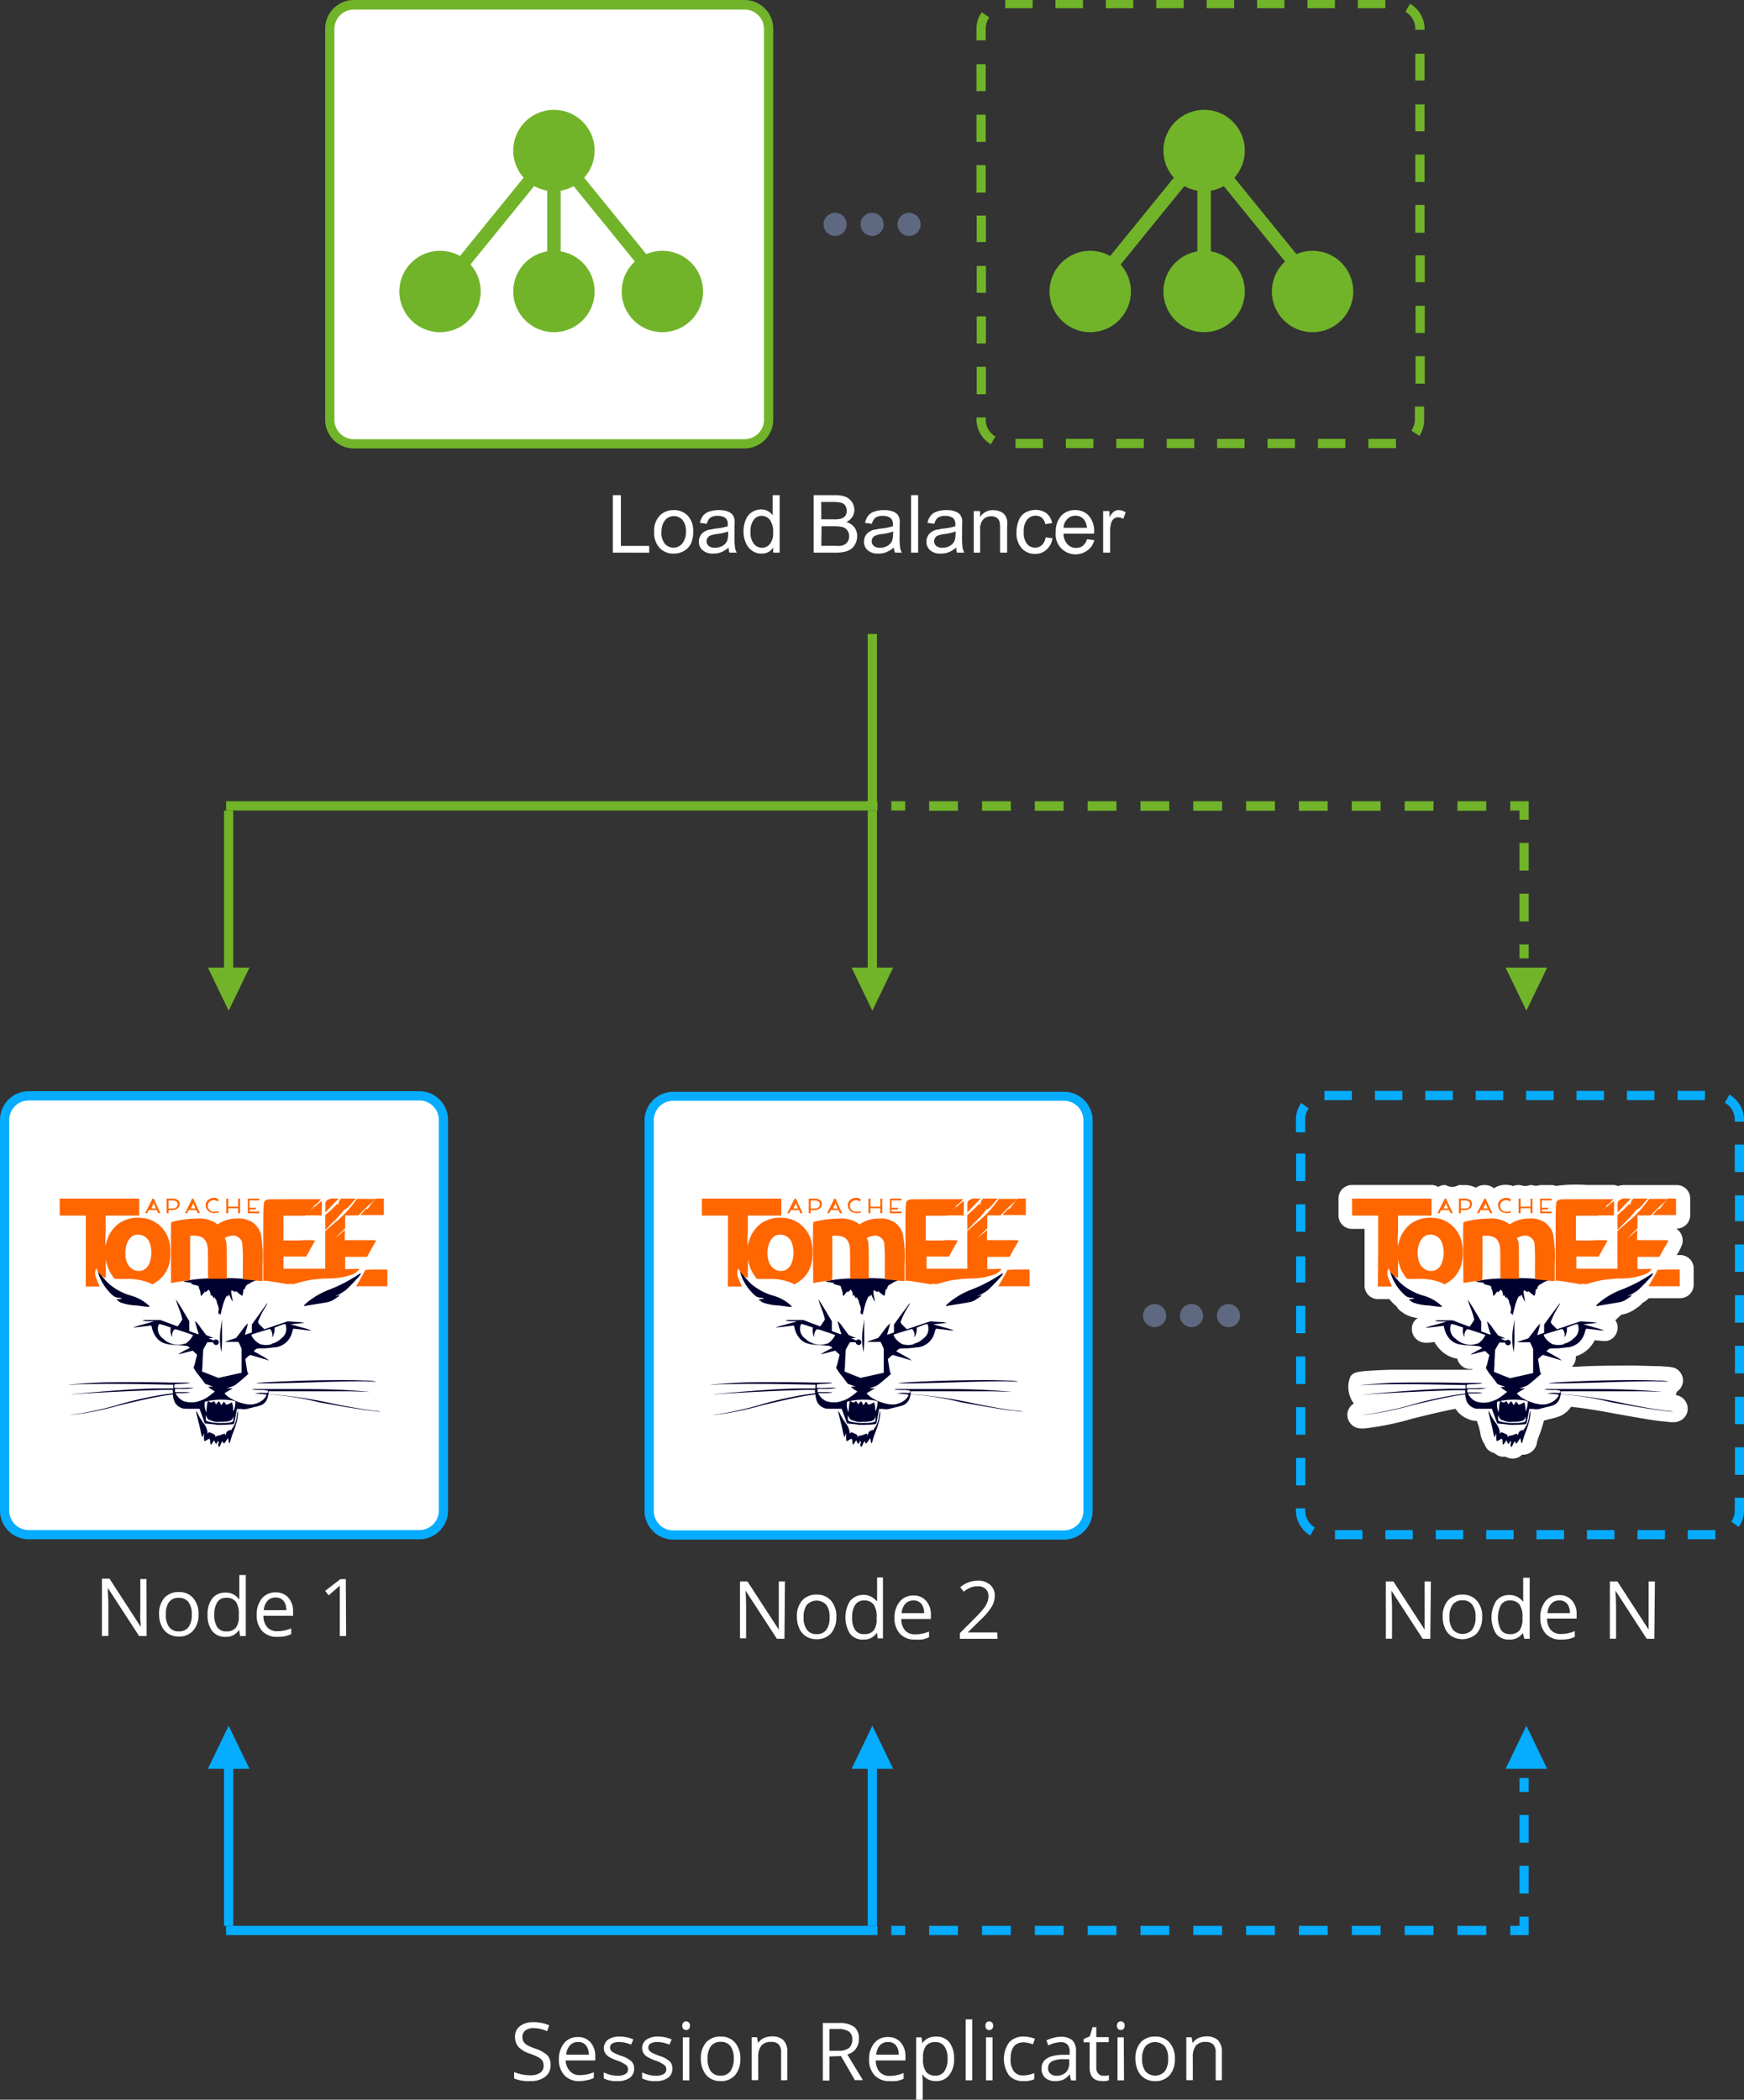<svg id="b0f54029-fb71-4fb8-84a4-91ae9e740e48" data-name="Слой 1" xmlns="http://www.w3.org/2000/svg" width="217.27" height="261.55" viewBox="0 0 217.27 261.55">
  <rect x="0" y="0" width="217.27" height="261.55" fill="#333333" stroke="none"/>
  <defs>
    <style>
      .a55eb3b0-4d39-41ba-9361-d78fa8d5ff51 {
        fill: #71b429;
      }

      .b2601fb4-85df-4a59-9ed3-c444efa70992 {
        fill: #fff;
      }

      .f2faf8e4-0a53-4764-917f-d098457fcd49 {
        fill: #05acff;
      }

      .b6c7d4aa-5508-4edc-91e1-7cbf66b1edc1 {
        fill: #5e6981;
      }

      .b45e39ac-eebe-415a-b4f2-cfdeeb535c78 {
        fill: #00002f;
      }

      .b83f937d-49f8-449c-aca3-a36d6b3591e9 {
        fill: #f60;
      }
    </style>
  </defs>
  <rect class="a55eb3b0-4d39-41ba-9361-d78fa8d5ff51" x="108.1" y="100.97" width="1.15" height="21.29"/>
  <rect class="a55eb3b0-4d39-41ba-9361-d78fa8d5ff51" x="108.1" y="78.97" width="1.15" height="21.29"/>
  <polygon class="a55eb3b0-4d39-41ba-9361-d78fa8d5ff51" points="108.68 125.9 106.09 120.53 111.27 120.53 108.68 125.9"/>
  <rect class="a55eb3b0-4d39-41ba-9361-d78fa8d5ff51" x="27.91" y="100.97" width="1.15" height="21.29"/>
  <polygon class="a55eb3b0-4d39-41ba-9361-d78fa8d5ff51" points="28.49 125.9 25.9 120.53 31.08 120.53 28.49 125.9"/>
  <polygon class="a55eb3b0-4d39-41ba-9361-d78fa8d5ff51" points="190.16 125.9 187.57 120.53 192.75 120.53 190.16 125.9"/>
  <rect class="a55eb3b0-4d39-41ba-9361-d78fa8d5ff51" x="28.17" y="99.81" width="81.14" height="1.15"/>
  <g>
    <rect class="a55eb3b0-4d39-41ba-9361-d78fa8d5ff51" x="189.3" y="117.65" width="1.15" height="1.73"/>
    <path class="a55eb3b0-4d39-41ba-9361-d78fa8d5ff51" d="M190.45,108.45H189.3V105h1.15Zm0,6.33H189.3v-3.46h1.15Z"/>
    <polygon class="a55eb3b0-4d39-41ba-9361-d78fa8d5ff51" points="190.45 99.81 188.15 99.81 188.15 100.97 189.3 100.97 189.3 102.11 190.45 102.11 190.45 99.81"/>
    <path class="a55eb3b0-4d39-41ba-9361-d78fa8d5ff51" d="M185.16,101h-3.59V99.81h3.59Zm-6.58,0H175V99.81h3.59ZM172,101h-3.59V99.81H172Zm-6.59,0h-3.59V99.81h3.59Zm-6.58,0h-3.59V99.81h3.59Zm-6.58,0h-3.59V99.81h3.59Zm-6.58,0h-3.59V99.81h3.59Zm-6.58,0H135.5V99.81h3.59Zm-6.58,0h-3.59V99.81h3.59Zm-6.58,0h-3.59V99.81h3.59Zm-6.59,0h-3.59V99.81h3.59Z"/>
    <rect class="a55eb3b0-4d39-41ba-9361-d78fa8d5ff51" x="111.04" y="99.81" width="1.73" height="1.15"/>
  </g>
  <g>
    <path class="b2601fb4-85df-4a59-9ed3-c444efa70992" d="M76.35,68.84V61.68h1V68h3.53v.85Z"/>
    <path class="b2601fb4-85df-4a59-9ed3-c444efa70992" d="M81.5,66.25a2.67,2.67,0,0,1,.8-2.13,2.47,2.47,0,0,1,1.63-.58,2.35,2.35,0,0,1,1.75.7,2.71,2.71,0,0,1,.68,1.94,3.52,3.52,0,0,1-.3,1.57,2.13,2.13,0,0,1-.87.89,2.43,2.43,0,0,1-1.25.32,2.29,2.29,0,0,1-1.76-.7A2.73,2.73,0,0,1,81.5,66.25Zm.9,0a2.19,2.19,0,0,0,.43,1.49,1.43,1.43,0,0,0,2,.14,1.85,1.85,0,0,0,.14-.14,2.31,2.31,0,0,0,.49-1.52,2.2,2.2,0,0,0-.44-1.46,1.45,1.45,0,0,0-2-.13,1.59,1.59,0,0,0-.13.13,2.15,2.15,0,0,0-.47,1.49Z"/>
    <path class="b2601fb4-85df-4a59-9ed3-c444efa70992" d="M90.78,68.2a3.31,3.31,0,0,1-.94.59,2.63,2.63,0,0,1-1,.17,1.86,1.86,0,0,1-1.31-.42,1.33,1.33,0,0,1-.46-1.07,1.42,1.42,0,0,1,.62-1.2,2.26,2.26,0,0,1,.63-.29c.25,0,.51-.1.78-.13a7.13,7.13,0,0,0,1.57-.3v-.23a1.06,1.06,0,0,0-.25-.76,1.56,1.56,0,0,0-1-.3,1.61,1.61,0,0,0-.92.22,1.34,1.34,0,0,0-.44.77l-.86-.12a2.15,2.15,0,0,1,.39-.89,1.68,1.68,0,0,1,.78-.52,3.93,3.93,0,0,1,1.18-.18,3.33,3.33,0,0,1,1.08.16,1.52,1.52,0,0,1,.61.39,1.55,1.55,0,0,1,.27.6,5.47,5.47,0,0,1,0,.81v1.17a10,10,0,0,0,.06,1.55,1.7,1.7,0,0,0,.22.62h-.92A1.71,1.71,0,0,1,90.78,68.2Zm-.07-2a6,6,0,0,1-1.44.33,3.32,3.32,0,0,0-.77.18.72.72,0,0,0-.35.29.77.77,0,0,0,.14,1,1.09,1.09,0,0,0,.78.23A1.79,1.79,0,0,0,90,68a1.37,1.37,0,0,0,.58-.61,2.39,2.39,0,0,0,.14-.88Z"/>
    <path class="b2601fb4-85df-4a59-9ed3-c444efa70992" d="M96.32,68.84v-.65a1.6,1.6,0,0,1-1.45.77,1.91,1.91,0,0,1-1.14-.34,2.15,2.15,0,0,1-.81-1,3.24,3.24,0,0,1-.29-1.41,3.6,3.6,0,0,1,.26-1.41,2,2,0,0,1,.78-1,2.13,2.13,0,0,1,1.16-.34,1.85,1.85,0,0,1,.83.2,2,2,0,0,1,.6.52v-2.5h.87v7.16ZM93.5,66.25a2.19,2.19,0,0,0,.42,1.49,1.26,1.26,0,0,0,1,.49,1.23,1.23,0,0,0,1-.47,2.15,2.15,0,0,0,.4-1.44,2.47,2.47,0,0,0-.41-1.56,1.31,1.31,0,0,0-1-.5,1.21,1.21,0,0,0-1,.48A2.34,2.34,0,0,0,93.5,66.25Z"/>
    <path class="b2601fb4-85df-4a59-9ed3-c444efa70992" d="M101.37,68.84V61.68h2.69a3.49,3.49,0,0,1,1.32.22,1.81,1.81,0,0,1,.78.67,1.87,1.87,0,0,1,.28.94,1.66,1.66,0,0,1-.25.87,1.81,1.81,0,0,1-.75.65,2,2,0,0,1,1,.65,1.85,1.85,0,0,1,.35,1.08,2.15,2.15,0,0,1-.21.94,1.76,1.76,0,0,1-.53.67,2.11,2.11,0,0,1-.78.35,4.53,4.53,0,0,1-1.16.12Zm.95-4.15h1.55a3.05,3.05,0,0,0,.9-.08,1,1,0,0,0,.54-.36,1,1,0,0,0,.18-.62,1.27,1.27,0,0,0-.17-.63,1,1,0,0,0-.49-.37,4.47,4.47,0,0,0-1.09-.1h-1.43Zm0,3.3h1.78a3.42,3.42,0,0,0,.64,0,1.41,1.41,0,0,0,.55-.2.93.93,0,0,0,.36-.4,1.36,1.36,0,0,0,.14-.6,1.25,1.25,0,0,0-.21-.7,1.14,1.14,0,0,0-.57-.42,4.27,4.27,0,0,0-1-.12h-1.66Z"/>
    <path class="b2601fb4-85df-4a59-9ed3-c444efa70992" d="M111.35,68.2a3.31,3.31,0,0,1-.94.59,2.63,2.63,0,0,1-1,.17,1.86,1.86,0,0,1-1.31-.42,1.33,1.33,0,0,1-.46-1.07,1.42,1.42,0,0,1,.62-1.2,2.26,2.26,0,0,1,.63-.29c.25,0,.51-.1.78-.13a7.13,7.13,0,0,0,1.57-.3v-.23a1.06,1.06,0,0,0-.25-.76,1.56,1.56,0,0,0-1-.3,1.61,1.61,0,0,0-.92.22,1.34,1.34,0,0,0-.44.77l-.86-.12a2.15,2.15,0,0,1,.39-.89,1.68,1.68,0,0,1,.78-.52,3.93,3.93,0,0,1,1.18-.18,3.33,3.33,0,0,1,1.08.16,1.52,1.52,0,0,1,.61.39,1.55,1.55,0,0,1,.27.6,5.48,5.48,0,0,1,0,.81v1.17a10,10,0,0,0,.06,1.55,1.7,1.7,0,0,0,.22.62h-.86A1.76,1.76,0,0,1,111.35,68.2Zm-.07-2a6,6,0,0,1-1.44.33,3.32,3.32,0,0,0-.77.18.72.72,0,0,0-.35.29.77.77,0,0,0,.14,1,1.09,1.09,0,0,0,.78.23,1.79,1.79,0,0,0,.9-.22,1.37,1.37,0,0,0,.58-.61,2.39,2.39,0,0,0,.14-.88Z"/>
    <path class="b2601fb4-85df-4a59-9ed3-c444efa70992" d="M113.5,68.84V61.68h.88v7.16Z"/>
    <path class="b2601fb4-85df-4a59-9ed3-c444efa70992" d="M119.13,68.2a3.31,3.31,0,0,1-.94.59,2.63,2.63,0,0,1-1,.17,1.86,1.86,0,0,1-1.31-.42,1.33,1.33,0,0,1-.46-1.07,1.42,1.42,0,0,1,.62-1.2,2.26,2.26,0,0,1,.63-.29c.25,0,.51-.1.78-.13a7.13,7.13,0,0,0,1.57-.3v-.23a1.06,1.06,0,0,0-.25-.76,1.56,1.56,0,0,0-1-.3,1.61,1.61,0,0,0-.92.22,1.34,1.34,0,0,0-.44.77l-.86-.12a2.15,2.15,0,0,1,.39-.89,1.68,1.68,0,0,1,.78-.52,3.93,3.93,0,0,1,1.18-.18,3.33,3.33,0,0,1,1.08.16,1.52,1.52,0,0,1,.61.39,1.55,1.55,0,0,1,.27.6,5.47,5.47,0,0,1,0,.81v1.17a10,10,0,0,0,.06,1.55,1.7,1.7,0,0,0,.22.62h-.92A1.71,1.71,0,0,1,119.13,68.2Zm-.07-2a6,6,0,0,1-1.44.33,3.32,3.32,0,0,0-.77.18.72.72,0,0,0-.35.29.77.77,0,0,0,.14,1,1.09,1.09,0,0,0,.78.23,1.79,1.79,0,0,0,.9-.22,1.37,1.37,0,0,0,.58-.61,2.39,2.39,0,0,0,.14-.88Z"/>
    <path class="b2601fb4-85df-4a59-9ed3-c444efa70992" d="M121.31,68.84V63.66h.79v.74a1.87,1.87,0,0,1,1.65-.85,2.35,2.35,0,0,1,.86.17,1.5,1.5,0,0,1,.59.44,2,2,0,0,1,.27.65,6,6,0,0,1,0,.85v3.18h-.88V65.69a2.41,2.41,0,0,0-.1-.8.92.92,0,0,0-.36-.42,1.32,1.32,0,0,0-.61-.16,1.45,1.45,0,0,0-1,.36,1.76,1.76,0,0,0-.41,1.35v2.82Z"/>
    <path class="b2601fb4-85df-4a59-9ed3-c444efa70992" d="M130.26,66.94l.86.11a2.28,2.28,0,0,1-.73,1.4A2,2,0,0,1,129,69a2.2,2.2,0,0,1-1.71-.7,2.78,2.78,0,0,1-.65-2,3.56,3.56,0,0,1,.28-1.47,1.91,1.91,0,0,1,.85-1,2.65,2.65,0,0,1,1.24-.31,2.28,2.28,0,0,1,1.38.43,2.07,2.07,0,0,1,.69,1.21l-.85.13a1.5,1.5,0,0,0-.43-.79,1.2,1.2,0,0,0-.75-.26,1.37,1.37,0,0,0-1.08.48,2.23,2.23,0,0,0-.43,1.51,2.27,2.27,0,0,0,.4,1.52,1.28,1.28,0,0,0,1,.47,1.21,1.21,0,0,0,.86-.32A1.6,1.6,0,0,0,130.26,66.94Z"/>
    <path class="b2601fb4-85df-4a59-9ed3-c444efa70992" d="M135.42,67.17l.91.11a2.21,2.21,0,0,1-.8,1.24,2.48,2.48,0,0,1-4-2.26,2.88,2.88,0,0,1,.67-2,2.3,2.3,0,0,1,1.75-.72,2.24,2.24,0,0,1,1.7.71,2.87,2.87,0,0,1,.66,2v.23H132.5a1.91,1.91,0,0,0,.48,1.31,1.41,1.41,0,0,0,1.08.46,1.33,1.33,0,0,0,.83-.25A1.66,1.66,0,0,0,135.42,67.17Zm-2.92-1.42h2.9a1.84,1.84,0,0,0-.33-1,1.37,1.37,0,0,0-1.09-.51,1.41,1.41,0,0,0-1,.4A1.63,1.63,0,0,0,132.5,65.75Z"/>
    <path class="b2601fb4-85df-4a59-9ed3-c444efa70992" d="M137.43,68.84V63.66h.79v.79a2.1,2.1,0,0,1,.56-.73,1.09,1.09,0,0,1,.56-.18,1.8,1.8,0,0,1,.9.28l-.3.81a1.36,1.36,0,0,0-.64-.19.87.87,0,0,0-.52.17.93.93,0,0,0-.33.48,3.46,3.46,0,0,0-.15,1v2.75Z"/>
  </g>
  <rect class="b2601fb4-85df-4a59-9ed3-c444efa70992" x="0.58" y="136.5" width="54.67" height="54.67" rx="3"/>
  <path class="f2faf8e4-0a53-4764-917f-d098457fcd49" d="M52.24,191.75H3.58A3.59,3.59,0,0,1,0,188.17V139.51a3.58,3.58,0,0,1,3.58-3.58H52.24a3.58,3.58,0,0,1,3.58,3.58v48.66A3.59,3.59,0,0,1,52.24,191.75ZM3.58,137.08a2.43,2.43,0,0,0-2.43,2.43v48.66a2.43,2.43,0,0,0,2.43,2.43H52.24a2.43,2.43,0,0,0,2.43-2.43V139.51a2.43,2.43,0,0,0-2.43-2.43Z"/>
  <rect class="b2601fb4-85df-4a59-9ed3-c444efa70992" x="80.88" y="136.54" width="54.67" height="54.67" rx="3"/>
  <path class="f2faf8e4-0a53-4764-917f-d098457fcd49" d="M132.54,191.79H83.88a3.59,3.59,0,0,1-3.58-3.58V139.54A3.58,3.58,0,0,1,83.88,136h48.66a3.57,3.57,0,0,1,3.58,3.57v48.67A3.58,3.58,0,0,1,132.54,191.79ZM83.88,137.12a2.43,2.43,0,0,0-2.43,2.42v48.67a2.43,2.43,0,0,0,2.43,2.43h48.66a2.43,2.43,0,0,0,2.43-2.43V139.54a2.43,2.43,0,0,0-2.43-2.42Z"/>
  <path class="f2faf8e4-0a53-4764-917f-d098457fcd49" d="M213.72,191.75h-3.46V190.6h3.43Zm-6.31,0H204V190.6h3.43Zm-6.28,0H197.7V190.6h3.43Zm-6.28,0h-3.43V190.6h3.43Zm-6.28,0h-3.42V190.6h3.42Zm-6.28,0h-3.42V190.6h3.42Zm-6.28,0h-3.42V190.6H176Zm-6.28,0h-3.42V190.6h3.42Zm-6.49-.48a3.59,3.59,0,0,1-1.79-3.1v-.28h1.15v.28a2.43,2.43,0,0,0,1.21,2.1Zm53.38-1.06-.94-.66a2.41,2.41,0,0,0,.44-1.38v-1.6h1.15v1.6A3.56,3.56,0,0,1,216.62,190.21Zm-54-5.17h-1.15v-3.43h1.15Zm54.67-1.32h-1.15v-3.43h1.15Zm-54.67-5h-1.15v-3.43h1.15Zm54.67-1.32h-1.15V174h1.15Zm-54.67-5h-1.15v-3.43h1.15Zm54.67-1.32h-1.15v-3.43h1.15Zm-54.67-5h-1.15v-3.42h1.15Zm54.67-1.32h-1.15v-3.42h1.15Zm-54.67-5h-1.15V156.5h1.15Zm54.67-1.32h-1.15v-3.42h1.15Zm-54.67-5h-1.15v-3.42h1.15Zm54.67-1.32h-1.15V148.9h1.15Zm-54.67-5h-1.15v-3.42h1.15ZM217.27,146h-1.15v-3.42h1.15Zm-54.67-4.95h-1.15v-1.58a3.55,3.55,0,0,1,.65-2.07l.94.67a2.4,2.4,0,0,0-.44,1.4Zm54.67-1.32h-1.15v-.26a2.44,2.44,0,0,0-1.24-2.11l.57-1a3.6,3.6,0,0,1,1.82,3.11Zm-4.89-2.69H209v-1.15h3.42Zm-6.27,0h-3.43v-1.15h3.43Zm-6.28,0H196.4v-1.15h3.43Zm-6.28,0h-3.43v-1.15h3.43Zm-6.28,0h-3.43v-1.15h3.43Zm-6.28,0h-3.43v-1.15H181Zm-6.28,0h-3.42v-1.15h3.42Zm-6.28,0H165v-1.15h3.42Z"/>
  <rect class="f2faf8e4-0a53-4764-917f-d098457fcd49" x="108.1" y="218.61" width="1.15" height="21.29"/>
  <polygon class="f2faf8e4-0a53-4764-917f-d098457fcd49" points="108.68 214.97 106.09 220.34 111.27 220.34 108.68 214.97"/>
  <rect class="f2faf8e4-0a53-4764-917f-d098457fcd49" x="27.91" y="218.61" width="1.15" height="21.29"/>
  <polygon class="f2faf8e4-0a53-4764-917f-d098457fcd49" points="28.49 214.97 25.9 220.34 31.08 220.34 28.49 214.97"/>
  <polygon class="f2faf8e4-0a53-4764-917f-d098457fcd49" points="190.16 214.97 187.57 220.34 192.75 220.34 190.16 214.97"/>
  <rect class="f2faf8e4-0a53-4764-917f-d098457fcd49" x="28.17" y="239.9" width="81.14" height="1.15"/>
  <g>
    <rect class="f2faf8e4-0a53-4764-917f-d098457fcd49" x="189.3" y="221.49" width="1.15" height="1.73"/>
    <path class="f2faf8e4-0a53-4764-917f-d098457fcd49" d="M190.45,235.88H189.3v-3.46h1.15Zm0-6.33H189.3v-3.46h1.15Z"/>
    <polygon class="f2faf8e4-0a53-4764-917f-d098457fcd49" points="190.45 241.06 188.15 241.06 188.15 239.9 189.3 239.9 189.3 238.75 190.45 238.75 190.45 241.06"/>
    <path class="f2faf8e4-0a53-4764-917f-d098457fcd49" d="M185.16,241.05h-3.59V239.9h3.59Zm-6.58,0H175V239.9h3.59Zm-6.58,0h-3.59V239.9H172Zm-6.59,0h-3.59V239.9h3.59Zm-6.58,0h-3.59V239.9h3.59Zm-6.58,0h-3.59V239.9h3.59Zm-6.58,0h-3.59V239.9h3.59Zm-6.58,0H135.5V239.9h3.59Zm-6.58,0h-3.59V239.9h3.59Zm-6.58,0h-3.59V239.9h3.59Zm-6.59,0h-3.59V239.9h3.59Z"/>
    <rect class="f2faf8e4-0a53-4764-917f-d098457fcd49" x="111.04" y="239.9" width="1.73" height="1.15"/>
  </g>
  <circle class="b6c7d4aa-5508-4edc-91e1-7cbf66b1edc1" cx="153.05" cy="163.88" r="1.44"/>
  <circle class="b6c7d4aa-5508-4edc-91e1-7cbf66b1edc1" cx="148.44" cy="163.88" r="1.44"/>
  <circle class="b6c7d4aa-5508-4edc-91e1-7cbf66b1edc1" cx="143.84" cy="163.88" r="1.44"/>
  <g>
    <path class="b2601fb4-85df-4a59-9ed3-c444efa70992" d="M18.27,203.8h-.94l-3.9-6h0c0,.7.07,1.35.07,1.93v4.06H12.7v-7.14h.94l3.89,6h0c0-.09,0-.37-.05-.85s0-.82,0-1v-4.1h.77Z"/>
    <path class="b2601fb4-85df-4a59-9ed3-c444efa70992" d="M24.73,201.12a2.94,2.94,0,0,1-.66,2,2.3,2.3,0,0,1-1.82.74,2.34,2.34,0,0,1-1.27-.34,2.2,2.2,0,0,1-.86-1,3.38,3.38,0,0,1-.3-1.47,2.94,2.94,0,0,1,.65-2,2.31,2.31,0,0,1,1.82-.73,2.25,2.25,0,0,1,1.78.75A2.94,2.94,0,0,1,24.73,201.12Zm-4.07,0a2.5,2.5,0,0,0,.41,1.56,1.41,1.41,0,0,0,1.2.54,1.44,1.44,0,0,0,1.21-.53,2.51,2.51,0,0,0,.41-1.57,2.45,2.45,0,0,0-.41-1.55,1.45,1.45,0,0,0-1.22-.53,1.42,1.42,0,0,0-1.2.52A2.53,2.53,0,0,0,20.66,201.12Z"/>
    <path class="b2601fb4-85df-4a59-9ed3-c444efa70992" d="M29.8,203.08h-.05a1.88,1.88,0,0,1-1.68.82,2,2,0,0,1-1.63-.72,3.16,3.16,0,0,1-.58-2,3.24,3.24,0,0,1,.58-2.06,2,2,0,0,1,1.63-.73,1.93,1.93,0,0,1,1.67.79h.07l0-.38,0-.38V196.2h.81v7.6H29.9Zm-1.62.14a1.48,1.48,0,0,0,1.2-.45,2.28,2.28,0,0,0,.37-1.46v-.17a2.68,2.68,0,0,0-.37-1.62,1.44,1.44,0,0,0-1.21-.49,1.25,1.25,0,0,0-1.1.55,2.81,2.81,0,0,0-.37,1.57,2.67,2.67,0,0,0,.37,1.55A1.27,1.27,0,0,0,28.18,203.22Z"/>
    <path class="b2601fb4-85df-4a59-9ed3-c444efa70992" d="M34.54,203.9a2.46,2.46,0,0,1-1.87-.72,2.82,2.82,0,0,1-.69-2,3.15,3.15,0,0,1,.64-2.06,2.15,2.15,0,0,1,1.71-.76,2.05,2.05,0,0,1,1.6.66,2.55,2.55,0,0,1,.58,1.75v.51H32.82a2.13,2.13,0,0,0,.48,1.43,1.64,1.64,0,0,0,1.27.49,4.3,4.3,0,0,0,1.71-.36v.72a4.27,4.27,0,0,1-.81.27A5,5,0,0,1,34.54,203.9ZM34.32,199a1.3,1.3,0,0,0-1,.42,2,2,0,0,0-.46,1.16h2.8a1.76,1.76,0,0,0-.34-1.17A1.21,1.21,0,0,0,34.32,199Z"/>
    <path class="b2601fb4-85df-4a59-9ed3-c444efa70992" d="M43.12,203.8h-.79v-5.09c0-.42,0-.82,0-1.2l-.23.22-1.16,1-.43-.56,1.89-1.46h.68Z"/>
  </g>
  <g>
    <path class="b2601fb4-85df-4a59-9ed3-c444efa70992" d="M68.59,257.24a1.73,1.73,0,0,1-.68,1.47,3,3,0,0,1-1.86.53,4.63,4.63,0,0,1-2-.33v-.8a5.15,5.15,0,0,0,1,.3,5,5,0,0,0,1,.1,2.06,2.06,0,0,0,1.25-.31,1,1,0,0,0,.42-.88,1.22,1.22,0,0,0-.14-.61,1.46,1.46,0,0,0-.5-.43,6.59,6.59,0,0,0-1.07-.46,3.41,3.41,0,0,1-1.42-.84,1.9,1.9,0,0,1-.43-1.28,1.59,1.59,0,0,1,.62-1.31,2.56,2.56,0,0,1,1.64-.49,4.83,4.83,0,0,1,2,.39l-.26.73a4.35,4.35,0,0,0-1.71-.38,1.69,1.69,0,0,0-1,.29,1,1,0,0,0-.37.78,1.22,1.22,0,0,0,.14.61,1.4,1.4,0,0,0,.46.44,6.1,6.1,0,0,0,1,.43,4.08,4.08,0,0,1,1.54.86A1.71,1.71,0,0,1,68.59,257.24Z"/>
    <path class="b2601fb4-85df-4a59-9ed3-c444efa70992" d="M72.19,259.24a2.46,2.46,0,0,1-1.87-.72,2.79,2.79,0,0,1-.69-2,3.1,3.1,0,0,1,.64-2,2.13,2.13,0,0,1,1.71-.77,2,2,0,0,1,1.59.67,2.53,2.53,0,0,1,.59,1.74v.51H70.47A2.13,2.13,0,0,0,71,258a1.62,1.62,0,0,0,1.27.49,4.3,4.3,0,0,0,1.71-.36v.72a3.84,3.84,0,0,1-.81.27A5,5,0,0,1,72.19,259.24ZM72,254.37a1.3,1.3,0,0,0-1,.42,2,2,0,0,0-.46,1.16h2.8a1.76,1.76,0,0,0-.34-1.17A1.21,1.21,0,0,0,72,254.37Z"/>
    <path class="b2601fb4-85df-4a59-9ed3-c444efa70992" d="M79,257.68a1.36,1.36,0,0,1-.55,1.16,2.62,2.62,0,0,1-1.57.4,3.34,3.34,0,0,1-1.66-.34v-.75a4.57,4.57,0,0,0,.83.31,3.74,3.74,0,0,0,.85.11,2,2,0,0,0,1-.2.67.67,0,0,0,.34-.62.65.65,0,0,0-.27-.53,4,4,0,0,0-1.06-.53,6.26,6.26,0,0,1-1.06-.48,1.53,1.53,0,0,1-.47-.48,1.31,1.31,0,0,1,.38-1.66,2.5,2.5,0,0,1,1.46-.38,4.17,4.17,0,0,1,1.69.36l-.29.65a3.85,3.85,0,0,0-1.46-.33,1.71,1.71,0,0,0-.87.18.57.57,0,0,0-.29.5.65.65,0,0,0,.11.37,1.13,1.13,0,0,0,.36.29,7.61,7.61,0,0,0,.93.39,3.36,3.36,0,0,1,1.29.7A1.23,1.23,0,0,1,79,257.68Z"/>
    <path class="b2601fb4-85df-4a59-9ed3-c444efa70992" d="M83.76,257.68a1.36,1.36,0,0,1-.55,1.16,2.61,2.61,0,0,1-1.56.4A3.32,3.32,0,0,1,80,258.9v-.75a4.22,4.22,0,0,0,.82.31,3.74,3.74,0,0,0,.85.11,2,2,0,0,0,1-.2.67.67,0,0,0,.34-.62.65.65,0,0,0-.27-.53,4,4,0,0,0-1.06-.53,6.26,6.26,0,0,1-1.06-.48,1.53,1.53,0,0,1-.47-.48,1.31,1.31,0,0,1,.38-1.66,2.5,2.5,0,0,1,1.46-.38,4.17,4.17,0,0,1,1.69.36l-.29.65a3.85,3.85,0,0,0-1.46-.33,1.71,1.71,0,0,0-.87.18.57.57,0,0,0-.29.5.65.65,0,0,0,.11.37,1.26,1.26,0,0,0,.36.29,7.61,7.61,0,0,0,.93.39,3.36,3.36,0,0,1,1.29.7A1.23,1.23,0,0,1,83.76,257.68Z"/>
    <path class="b2601fb4-85df-4a59-9ed3-c444efa70992" d="M85,252.34a.56.56,0,0,1,.14-.41.51.51,0,0,1,.34-.13.48.48,0,0,1,.34.14.52.52,0,0,1,.14.4.56.56,0,0,1-.14.41.51.51,0,0,1-.68,0A.56.56,0,0,1,85,252.34Zm.88,6.8h-.81v-5.35h.81Z"/>
    <path class="b2601fb4-85df-4a59-9ed3-c444efa70992" d="M92.23,256.46a3,3,0,0,1-.66,2.05,2.31,2.31,0,0,1-1.82.73,2.34,2.34,0,0,1-1.27-.34,2.18,2.18,0,0,1-.86-1,3.26,3.26,0,0,1-.31-1.48,2.94,2.94,0,0,1,.66-2,2.32,2.32,0,0,1,1.81-.73,2.27,2.27,0,0,1,1.79.75A2.94,2.94,0,0,1,92.23,256.46Zm-4.08,0a2.53,2.53,0,0,0,.41,1.56,1.44,1.44,0,0,0,1.21.54A1.46,1.46,0,0,0,91,258a2.58,2.58,0,0,0,.41-1.57,2.53,2.53,0,0,0-.41-1.55,1.46,1.46,0,0,0-1.22-.53,1.45,1.45,0,0,0-1.2.52A2.53,2.53,0,0,0,88.15,256.46Z"/>
    <path class="b2601fb4-85df-4a59-9ed3-c444efa70992" d="M97.31,259.14v-3.46a1.45,1.45,0,0,0-.29-1,1.24,1.24,0,0,0-.94-.32,1.52,1.52,0,0,0-1.23.46,2.29,2.29,0,0,0-.39,1.5v2.8h-.81v-5.35h.66l.13.73h0a1.74,1.74,0,0,1,.7-.61,2.33,2.33,0,0,1,1-.22,2,2,0,0,1,1.46.47,2,2,0,0,1,.48,1.49v3.49Z"/>
    <path class="b2601fb4-85df-4a59-9ed3-c444efa70992" d="M103.34,256.17v3h-.83V252h2a3.06,3.06,0,0,1,1.94.51A1.81,1.81,0,0,1,107,254a1.9,1.9,0,0,1-1.44,1.92l1.94,3.2h-1l-1.73-3Zm0-.71h1.14a2,2,0,0,0,1.29-.35,1.31,1.31,0,0,0,.41-1.05,1.19,1.19,0,0,0-.42-1,2.34,2.34,0,0,0-1.34-.31h-1.08Z"/>
    <path class="b2601fb4-85df-4a59-9ed3-c444efa70992" d="M110.83,259.24a2.45,2.45,0,0,1-1.87-.72,2.79,2.79,0,0,1-.69-2,3.05,3.05,0,0,1,.64-2,2.1,2.1,0,0,1,1.71-.77,2,2,0,0,1,1.59.67,2.53,2.53,0,0,1,.59,1.74v.51h-3.69a2.13,2.13,0,0,0,.48,1.43,1.62,1.62,0,0,0,1.27.49,4.34,4.34,0,0,0,1.71-.36v.72a3.73,3.73,0,0,1-.82.27A4.77,4.77,0,0,1,110.83,259.24Zm-.22-4.87a1.33,1.33,0,0,0-1,.42,2,2,0,0,0-.45,1.16h2.8a1.81,1.81,0,0,0-.34-1.17A1.22,1.22,0,0,0,110.61,254.37Z"/>
    <path class="b2601fb4-85df-4a59-9ed3-c444efa70992" d="M116.67,259.24a2.32,2.32,0,0,1-1-.19,1.87,1.87,0,0,1-.72-.6h-.06a7.12,7.12,0,0,1,.06.89v2.21h-.81v-7.76h.66l.11.73h0a1.89,1.89,0,0,1,.73-.63,2.18,2.18,0,0,1,1-.2,2,2,0,0,1,1.64.73,3.19,3.19,0,0,1,.58,2,3.15,3.15,0,0,1-.59,2.05A2,2,0,0,1,116.67,259.24Zm-.12-4.86a1.41,1.41,0,0,0-1.18.46,2.3,2.3,0,0,0-.38,1.44v.18a2.65,2.65,0,0,0,.38,1.62,1.43,1.43,0,0,0,1.2.48,1.27,1.27,0,0,0,1.09-.56,2.67,2.67,0,0,0,.39-1.55,2.56,2.56,0,0,0-.39-1.53A1.29,1.29,0,0,0,116.55,254.38Z"/>
    <path class="b2601fb4-85df-4a59-9ed3-c444efa70992" d="M121.12,259.14h-.81v-7.59h.81Z"/>
    <path class="b2601fb4-85df-4a59-9ed3-c444efa70992" d="M122.77,252.34a.56.56,0,0,1,.13-.41.54.54,0,0,1,.35-.13.45.45,0,0,1,.33.14.49.49,0,0,1,.15.4.53.53,0,0,1-.15.41.44.44,0,0,1-.33.13.49.49,0,0,1-.35-.13A.56.56,0,0,1,122.77,252.34Zm.88,6.8h-.81v-5.35h.81Z"/>
    <path class="b2601fb4-85df-4a59-9ed3-c444efa70992" d="M127.5,259.24a2.28,2.28,0,0,1-1.79-.71,3.58,3.58,0,0,1,0-4.1,2.32,2.32,0,0,1,1.84-.74,3.37,3.37,0,0,1,.77.09,2.6,2.6,0,0,1,.61.19l-.25.69a4.55,4.55,0,0,0-.59-.18,3.16,3.16,0,0,0-.56-.07c-1.09,0-1.63.7-1.63,2.08a2.48,2.48,0,0,0,.4,1.52,1.37,1.37,0,0,0,1.18.52,3.48,3.48,0,0,0,1.37-.29V259A2.89,2.89,0,0,1,127.5,259.24Z"/>
    <path class="b2601fb4-85df-4a59-9ed3-c444efa70992" d="M133.42,259.14l-.16-.76h0a2.28,2.28,0,0,1-.8.68,2.43,2.43,0,0,1-1,.18,1.81,1.81,0,0,1-1.25-.41,1.49,1.49,0,0,1-.45-1.17c0-1.08.86-1.64,2.59-1.7l.91,0v-.34a1.36,1.36,0,0,0-.27-.93,1.12,1.12,0,0,0-.87-.3,3.54,3.54,0,0,0-1.51.41l-.25-.62a3.84,3.84,0,0,1,.86-.33,3.45,3.45,0,0,1,.95-.13,2.06,2.06,0,0,1,1.42.43,1.8,1.8,0,0,1,.46,1.36v3.65Zm-1.83-.57a1.69,1.69,0,0,0,1.19-.41,1.59,1.59,0,0,0,.43-1.17v-.48l-.81,0a2.91,2.91,0,0,0-1.4.3.89.89,0,0,0-.42.82.81.81,0,0,0,.26.67A1.09,1.09,0,0,0,131.59,258.57Z"/>
    <path class="b2601fb4-85df-4a59-9ed3-c444efa70992" d="M137.42,258.57a2.73,2.73,0,0,0,.41,0,1.56,1.56,0,0,0,.32-.07v.62a1.32,1.32,0,0,1-.39.11,2.6,2.6,0,0,1-.46,0c-1,0-1.55-.54-1.55-1.63v-3.19H135V254l.77-.34.34-1.14h.47v1.24h1.55v.63h-1.55v3.15a1,1,0,0,0,.23.74A.77.77,0,0,0,137.42,258.57Z"/>
    <path class="b2601fb4-85df-4a59-9ed3-c444efa70992" d="M139.15,252.34a.56.56,0,0,1,.14-.41.5.5,0,0,1,.68,0,.52.52,0,0,1,.14.4.56.56,0,0,1-.14.41.48.48,0,0,1-.34.13.45.45,0,0,1-.34-.13A.56.56,0,0,1,139.15,252.34Zm.88,6.8h-.81v-5.35H140Z"/>
    <path class="b2601fb4-85df-4a59-9ed3-c444efa70992" d="M146.37,256.46a3,3,0,0,1-.66,2.05,2.32,2.32,0,0,1-1.82.73,2.38,2.38,0,0,1-1.28-.34,2.18,2.18,0,0,1-.86-1,3.4,3.4,0,0,1-.3-1.48,3,3,0,0,1,.65-2,2.36,2.36,0,0,1,1.82-.73,2.25,2.25,0,0,1,1.78.75A2.9,2.9,0,0,1,146.37,256.46Zm-4.08,0a2.53,2.53,0,0,0,.41,1.56,1.62,1.62,0,0,0,2.41,0,2.51,2.51,0,0,0,.42-1.57,2.47,2.47,0,0,0-.42-1.55,1.65,1.65,0,0,0-2.41,0A2.46,2.46,0,0,0,142.29,256.46Z"/>
    <path class="b2601fb4-85df-4a59-9ed3-c444efa70992" d="M151.45,259.14v-3.46a1.4,1.4,0,0,0-.3-1,1.23,1.23,0,0,0-.93-.32,1.52,1.52,0,0,0-1.23.46,2.29,2.29,0,0,0-.39,1.5v2.8h-.81v-5.35h.66l.13.73h0a1.67,1.67,0,0,1,.7-.61,2.33,2.33,0,0,1,1-.22,2,2,0,0,1,1.45.47,2,2,0,0,1,.49,1.49v3.49Z"/>
  </g>
  <g>
    <path class="b2601fb4-85df-4a59-9ed3-c444efa70992" d="M97.73,204.14h-.94l-3.91-6h0c.05.71.07,1.35.07,1.94v4h-.76V197h.93l3.9,6h0c0-.09,0-.37,0-.85s0-.81,0-1V197h.77Z"/>
    <path class="b2601fb4-85df-4a59-9ed3-c444efa70992" d="M104.19,201.46a3,3,0,0,1-.66,2,2.31,2.31,0,0,1-1.82.73,2.34,2.34,0,0,1-1.27-.34,2.18,2.18,0,0,1-.86-1,3.4,3.4,0,0,1-.3-1.48,2.94,2.94,0,0,1,.65-2,2.34,2.34,0,0,1,1.82-.73,2.25,2.25,0,0,1,1.78.75A2.94,2.94,0,0,1,104.19,201.46Zm-4.07,0a2.46,2.46,0,0,0,.41,1.56,1.41,1.41,0,0,0,1.2.54,1.44,1.44,0,0,0,1.21-.53,2.51,2.51,0,0,0,.41-1.57,2.47,2.47,0,0,0-.41-1.55,1.66,1.66,0,0,0-2.42,0A2.53,2.53,0,0,0,100.12,201.46Z"/>
    <path class="b2601fb4-85df-4a59-9ed3-c444efa70992" d="M109.26,203.43h-.05a1.9,1.9,0,0,1-1.68.81,2,2,0,0,1-1.63-.72,3.9,3.9,0,0,1,0-4.09,2.16,2.16,0,0,1,3.3,0h.07l0-.38,0-.38v-2.17H110v7.59h-.66Zm-1.62.13a1.48,1.48,0,0,0,1.2-.45,2.28,2.28,0,0,0,.37-1.46v-.17a2.61,2.61,0,0,0-.38-1.62,1.41,1.41,0,0,0-1.2-.49,1.26,1.26,0,0,0-1.1.56,2.77,2.77,0,0,0-.37,1.56,2.65,2.65,0,0,0,.37,1.55A1.27,1.27,0,0,0,107.64,203.56Z"/>
    <path class="b2601fb4-85df-4a59-9ed3-c444efa70992" d="M114,204.24a2.46,2.46,0,0,1-1.87-.72,2.79,2.79,0,0,1-.69-2,3.1,3.1,0,0,1,.64-2,2.13,2.13,0,0,1,1.71-.77,2,2,0,0,1,1.59.67,2.53,2.53,0,0,1,.59,1.74v.51h-3.69a2.13,2.13,0,0,0,.48,1.43,1.62,1.62,0,0,0,1.27.49,4.3,4.3,0,0,0,1.71-.36v.72a3.84,3.84,0,0,1-.81.27A5,5,0,0,1,114,204.24Zm-.22-4.87a1.3,1.3,0,0,0-1,.42,2,2,0,0,0-.46,1.16h2.8a1.76,1.76,0,0,0-.34-1.17A1.21,1.21,0,0,0,113.78,199.37Z"/>
    <path class="b2601fb4-85df-4a59-9ed3-c444efa70992" d="M124.27,204.14h-4.69v-.7l1.88-1.88a13.22,13.22,0,0,0,1.13-1.25,2.94,2.94,0,0,0,.41-.72,2,2,0,0,0,.14-.75,1.2,1.2,0,0,0-.35-.91,1.33,1.33,0,0,0-1-.33,2.32,2.32,0,0,0-.84.14,3.63,3.63,0,0,0-.89.53l-.43-.55a3.35,3.35,0,0,1,2.15-.82,2.25,2.25,0,0,1,1.58.52,1.76,1.76,0,0,1,.57,1.38,2.7,2.7,0,0,1-.38,1.34,8.27,8.27,0,0,1-1.43,1.68l-1.56,1.53v0h3.67Z"/>
  </g>
  <g>
    <path class="b2601fb4-85df-4a59-9ed3-c444efa70992" d="M178.19,204.14h-.95l-3.9-6h0c0,.7.08,1.35.08,1.93v4.06h-.77V197h.94l3.89,6h0c0-.09,0-.37,0-.85s0-.81,0-1V197h.78Z"/>
    <path class="b2601fb4-85df-4a59-9ed3-c444efa70992" d="M184.65,201.46a3,3,0,0,1-.66,2,2.61,2.61,0,0,1-3.1.39,2.18,2.18,0,0,1-.86-1,3.43,3.43,0,0,1-.3-1.48,3,3,0,0,1,.65-2,2.36,2.36,0,0,1,1.82-.73,2.25,2.25,0,0,1,1.78.75A2.9,2.9,0,0,1,184.65,201.46Zm-4.08,0A2.53,2.53,0,0,0,181,203a1.62,1.62,0,0,0,2.41,0,2.51,2.51,0,0,0,.42-1.57,2.45,2.45,0,0,0-.42-1.55,1.44,1.44,0,0,0-1.21-.53,1.47,1.47,0,0,0-1.21.52A2.53,2.53,0,0,0,180.57,201.46Z"/>
    <path class="b2601fb4-85df-4a59-9ed3-c444efa70992" d="M189.71,203.42h0a1.91,1.91,0,0,1-1.68.82,2,2,0,0,1-1.64-.72,3.9,3.9,0,0,1,0-4.09,2,2,0,0,1,1.64-.74,2,2,0,0,1,1.67.79h.06l0-.38,0-.38v-2.18h.81v7.6h-.66Zm-1.62.14a1.48,1.48,0,0,0,1.2-.45,2.28,2.28,0,0,0,.38-1.46v-.17a2.68,2.68,0,0,0-.38-1.62,1.44,1.44,0,0,0-1.21-.49,1.23,1.23,0,0,0-1.09.56,3.41,3.41,0,0,0,0,3.11A1.28,1.28,0,0,0,188.09,203.56Z"/>
    <path class="b2601fb4-85df-4a59-9ed3-c444efa70992" d="M194.46,204.24a2.47,2.47,0,0,1-1.88-.72,2.83,2.83,0,0,1-.68-2,3.15,3.15,0,0,1,.63-2.06,2.16,2.16,0,0,1,1.72-.76,2,2,0,0,1,1.59.67,2.52,2.52,0,0,1,.58,1.74v.51h-3.68a2.08,2.08,0,0,0,.47,1.43,1.64,1.64,0,0,0,1.27.49,4.3,4.3,0,0,0,1.71-.36v.72a3.5,3.5,0,0,1-.81.27A4.77,4.77,0,0,1,194.46,204.24Zm-.22-4.87a1.32,1.32,0,0,0-1,.42,1.88,1.88,0,0,0-.45,1.16h2.79a1.76,1.76,0,0,0-.34-1.17A1.2,1.2,0,0,0,194.24,199.37Z"/>
    <path class="b2601fb4-85df-4a59-9ed3-c444efa70992" d="M206.1,204.14h-.95l-3.9-6h0c.06.7.08,1.35.08,1.93v4.06h-.77V197h.94l3.89,6h0c0-.09,0-.37,0-.85s0-.81,0-1V197h.78Z"/>
  </g>
  <rect class="b2601fb4-85df-4a59-9ed3-c444efa70992" x="41.08" y="0.61" width="54.67" height="54.67" rx="3"/>
  <path class="a55eb3b0-4d39-41ba-9361-d78fa8d5ff51" d="M92.75,55.86H44.09a3.58,3.58,0,0,1-3.58-3.58V3.62A3.58,3.58,0,0,1,44.09,0H92.75a3.58,3.58,0,0,1,3.58,3.58V52.28A3.59,3.59,0,0,1,92.75,55.86ZM44.09,1.19a2.43,2.43,0,0,0-2.43,2.43V52.28a2.43,2.43,0,0,0,2.43,2.43H92.75a2.43,2.43,0,0,0,2.43-2.43V3.62a2.43,2.43,0,0,0-2.43-2.43Z"/>
  <path class="a55eb3b0-4d39-41ba-9361-d78fa8d5ff51" d="M173.93,55.82h-3.46V54.67h3.42Zm-6.32,0h-3.42V54.67h3.42Zm-6.28,0h-3.42V54.67h3.42Zm-6.28,0h-3.42V54.67h3.42Zm-6.27,0h-3.43V54.67h3.43Zm-6.28,0h-3.43V54.67h3.43Zm-6.28,0h-3.43V54.67h3.43Zm-6.28,0h-3.43V54.67h3.43Zm-6.5-.48a3.61,3.61,0,0,1-1.79-3.1V52h1.15v.28a2.44,2.44,0,0,0,1.22,2.1Zm53.39-1.05-1-.66a2.39,2.39,0,0,0,.44-1.39v-1.6h1.15v1.6A3.58,3.58,0,0,1,176.83,54.29Zm-54-5.18h-1.15V45.69h1.15Zm54.67-1.32h-1.15V44.37h1.15Zm-54.67-5h-1.15V39.41h1.15Zm54.67-1.32h-1.15V38.09h1.15Zm-54.67-5h-1.15V33.13h1.15Zm54.67-1.32h-1.15V31.81h1.15Zm-54.67-5h-1.15V26.85h1.15ZM177.47,29h-1.15V25.53h1.15ZM122.8,24h-1.15V20.57h1.15Zm54.67-1.33h-1.15V19.25h1.15Zm-54.67-5h-1.15V14.29h1.15Zm54.67-1.32h-1.15V13h1.15Zm-54.67-5h-1.15V8h1.15Zm54.67-1.32h-1.15V6.69h1.15Zm-54.67-5h-1.15V3.58a3.53,3.53,0,0,1,.66-2.06l.94.66a2.36,2.36,0,0,0-.45,1.4Zm54.67-1.32h-1.15V3.58a2.43,2.43,0,0,0-1.23-2.11l.57-1a3.59,3.59,0,0,1,1.81,3.11Zm-4.88-2.69h-3.43V0h3.43Zm-6.28,0h-3.42V0h3.42Zm-6.28,0h-3.42V0H160Zm-6.28,0h-3.42V0h3.42Zm-6.28,0h-3.42V0h3.42Zm-6.28,0h-3.42V0h3.42Zm-6.27,0h-3.43V0h3.43Zm-6.28,0h-3.41l0-1.15h3.43Z"/>
  <circle class="b6c7d4aa-5508-4edc-91e1-7cbf66b1edc1" cx="113.25" cy="27.95" r="1.44"/>
  <circle class="b6c7d4aa-5508-4edc-91e1-7cbf66b1edc1" cx="108.65" cy="27.95" r="1.44"/>
  <circle class="b6c7d4aa-5508-4edc-91e1-7cbf66b1edc1" cx="104.04" cy="27.95" r="1.44"/>
  <g>
    <rect class="a55eb3b0-4d39-41ba-9361-d78fa8d5ff51" x="68.17" y="19.86" width="1.68" height="16.21"/>
    <rect class="a55eb3b0-4d39-41ba-9361-d78fa8d5ff51" x="60.74" y="19.86" width="1.68" height="16.21" transform="translate(31.42 -32.57) rotate(39.1)"/>
    <rect class="a55eb3b0-4d39-41ba-9361-d78fa8d5ff51" x="75.6" y="19.86" width="1.68" height="16.21" transform="translate(153.39 1.46) rotate(140.9)"/>
    <circle class="a55eb3b0-4d39-41ba-9361-d78fa8d5ff51" cx="69.01" cy="18.75" r="5.07"/>
    <circle class="a55eb3b0-4d39-41ba-9361-d78fa8d5ff51" cx="69.01" cy="36.31" r="5.07"/>
    <circle class="a55eb3b0-4d39-41ba-9361-d78fa8d5ff51" cx="54.82" cy="36.31" r="5.07"/>
    <circle class="a55eb3b0-4d39-41ba-9361-d78fa8d5ff51" cx="82.52" cy="36.31" r="5.07"/>
  </g>
  <g>
    <rect class="a55eb3b0-4d39-41ba-9361-d78fa8d5ff51" x="149.17" y="19.86" width="1.68" height="16.21"/>
    <rect class="a55eb3b0-4d39-41ba-9361-d78fa8d5ff51" x="141.74" y="19.86" width="1.68" height="16.21" transform="translate(49.56 -83.65) rotate(39.1)"/>
    <rect class="a55eb3b0-4d39-41ba-9361-d78fa8d5ff51" x="156.6" y="19.86" width="1.68" height="16.21" transform="translate(297.25 -49.62) rotate(140.9)"/>
    <circle class="a55eb3b0-4d39-41ba-9361-d78fa8d5ff51" cx="150.01" cy="18.75" r="5.07"/>
    <circle class="a55eb3b0-4d39-41ba-9361-d78fa8d5ff51" cx="150.01" cy="36.31" r="5.07"/>
    <circle class="a55eb3b0-4d39-41ba-9361-d78fa8d5ff51" cx="135.82" cy="36.31" r="5.07"/>
    <circle class="a55eb3b0-4d39-41ba-9361-d78fa8d5ff51" cx="163.52" cy="36.31" r="5.07"/>
  </g>
  <g>
    <path class="b2601fb4-85df-4a59-9ed3-c444efa70992" d="M209.26,156.34h-.38a5.55,5.55,0,0,0,.71-1.42,1.79,1.79,0,0,0-.76-1.88h.06a1.68,1.68,0,0,0,1.68-1.68V149.3a1.68,1.68,0,0,0-1.68-1.68h-6.33a3.28,3.28,0,0,0-1,.12,1.51,1.51,0,0,0-.63-.13h-3.27a19,19,0,0,0-3.84.12,1.63,1.63,0,0,0-.59-.11h-1.37a1.53,1.53,0,0,1-1,0h-.25a1.74,1.74,0,0,1-1.23,0h-.24a1.51,1.51,0,0,0-.63.13,2.72,2.72,0,0,0-2.18.14l-.22.13a1.71,1.71,0,0,0-1.1-.4h-.14a1.69,1.69,0,0,0-1,.34,2.81,2.81,0,0,0-1.39-.34h-.76a1.58,1.58,0,0,1-1.61,0H180a1.62,1.62,0,0,0-.83.23,1.54,1.54,0,0,0-.83-.24h-9.91a1.68,1.68,0,0,0-1.68,1.68v2.11a1.68,1.68,0,0,0,1.68,1.68H170v7.07a1.68,1.68,0,0,0,1.68,1.68h1.41c.1.12.21.26.32.37a6.1,6.1,0,0,0,.59.55,1.77,1.77,0,0,0,.7.71,2.52,2.52,0,0,0,.63.38,4.47,4.47,0,0,0,1.3.35,1.52,1.52,0,0,0-.74,1.33,1.71,1.71,0,0,0,1.71,1.74,4.65,4.65,0,0,0,1.1-.1,4.51,4.51,0,0,0,.75,1,3.79,3.79,0,0,0,2.1,1.09,1.61,1.61,0,0,0,.46.81,1.64,1.64,0,0,0,1.22.49h.21v.08H173.05c-4.08.17-4.28.24-4.79.79a3.4,3.4,0,0,0,.41,3.42,1.62,1.62,0,0,0-.81,1.53,1.7,1.7,0,0,0,1.7,1.57H170a36.34,36.34,0,0,0,6-1.23c2.54-.63,4.16-1,5.33-1.22a3.2,3.2,0,0,0,1.45,1.22A2.71,2.71,0,0,0,184,177a6.44,6.44,0,0,0,.25.74h0a5.11,5.11,0,0,0,.16.66,3,3,0,0,0,.54,1.49,1.61,1.61,0,0,0,1.23,1.12,1.67,1.67,0,0,0,1.16.46h.26a1.68,1.68,0,0,0,.85.22,2,2,0,0,0,.54-.08,1.61,1.61,0,0,0,.63-.4h.12a1.76,1.76,0,0,0,1.75-1.63s.12-.4.28-.81a13.14,13.14,0,0,0,.49-1.5l.08-.31.78-.2a8.67,8.67,0,0,0,1.23-.36,3.16,3.16,0,0,0,1.37-1.16c1.23.13,3.13.41,4.91.75,4.14.74,5.56,1,6.93,1.1l.63.07h.35a1.76,1.76,0,0,0,1.61-1.08,1.71,1.71,0,0,0-.45-1.86,1.75,1.75,0,0,0-.94-.44,1.51,1.51,0,0,0,.13-.41,1.66,1.66,0,0,0,.65-.76,1.68,1.68,0,0,0-.36-1.83c-.48-.48-.83-.5-2.46-.6-.87,0-2.27-.07-3.29-.07-2.22,0-4.91,0-6.93.14h-.67a1.61,1.61,0,0,0,.48-1.3,3.88,3.88,0,0,0,2.36-2c.58.06,1,.1,1.14.1h.35a1.69,1.69,0,0,0,1.36-1.59,1.58,1.58,0,0,0-.28-1l.74-.69a4,4,0,0,0,1.84-.79l.14-.09a2.81,2.81,0,0,0,.66-.58,4.78,4.78,0,0,0,.59-.41l.21-.19h3.93A1.68,1.68,0,0,0,211,160v-2.11A1.69,1.69,0,0,0,209.26,156.34Zm-3.91,5.16"/>
    <g id="bb63abe9-6637-4186-a52c-78fa4f2ff5c8" data-name="843a5aa4-2814-412b-8703-323ea1b94520">
      <path id="acbade9f-33c4-4e6b-a469-0565230ebeba" data-name="089591c7-52d9-4e2d-841a-f348ac4293c8" class="b45e39ac-eebe-415a-b4f2-cfdeeb535c78" d="M188.25,179.79c-.07-.38-.1-.4-.18-.13s-.16.24-.29,0l-.11-.25-.18.28a1.18,1.18,0,0,1-.22.28.72.72,0,0,1-.08-.32c0-.47-.08-.49-.39-.29a1.29,1.29,0,0,1-.33.17,1.57,1.57,0,0,1-.06-.5v-.47l-.11.23a.26.26,0,0,1-.12.22,5.39,5.39,0,0,1-.19-.77c-.08-.42-.17-.76-.18-.79s-.42-1.69-.4-1.71a2.26,2.26,0,0,1,.32.54c.19.35.4.69.63,1a2.28,2.28,0,0,1,.5,1.22c0,.11,0,.11.09,0s.08-.09.37,0a1.19,1.19,0,0,0,.35.15.67.67,0,0,1,.15.21l.09.21V179a.15.15,0,0,1,.17-.15,2.09,2.09,0,0,0,.49-.13c.45-.16.44-.16.49,0s0,.08.1-.12a.49.49,0,0,1,.22-.34c.27-.15.39-.17.42-.06s0,.08,0,0a.83.83,0,0,1,.19-.34,3.16,3.16,0,0,0,.51-1.47,3.17,3.17,0,0,1,.17-.69,5.07,5.07,0,0,1-.19,1.45,12.19,12.19,0,0,1-.43,1.29,9.23,9.23,0,0,0-.35,1.05.82.82,0,0,1-.11.31.76.76,0,0,1-.11-.33l-.08-.33-.24.36c-.24.35-.25.36-.32.26a.7.7,0,0,1-.11-.23c0-.11,0,0-.2.29a1.6,1.6,0,0,1-.23.45,1.09,1.09,0,0,1-.14-.34Zm-.38-2.34-.8-.08-.55-.06-.33-.91-.33-.91h-1.05c-.94,0-1.05,0-1.31-.15a1.52,1.52,0,0,1-.71-.64,2.58,2.58,0,0,1-.24-.85c0-.14,0-.15-.17-.13l-.77.11c-1.23.19-3,.57-6,1.3a36.17,36.17,0,0,1-5.72,1.13h-.14a41,41,0,0,0,5.93-1.22,45.57,45.57,0,0,1,6-1.33l.85-.11a.38.38,0,0,0,0-.21v-.21h-1.34c-3.37.09-9.95.42-11.18.56h-.16s.84-.12,4.3-.39c2.92-.23,4.71-.33,6.69-.36h1.74v-.22a1,1,0,0,0,0-.24l-4.51-.08c-4.28-.06-6.87,0-8.28.08h-.34s2-.18,3.68-.26,7.13-.07,9.12,0h1.95c.8,0,.42.1-.57.15s-.93,0-.93.38v.13h1.23a6.32,6.32,0,0,1,1.23,0,7.36,7.36,0,0,1-1.69.11c-.52,0-.68,0-.67.07v.34h1c1.13,0,1.12.08,0,.13h-.92l.1.2a2.08,2.08,0,0,0,.86.78,3,3,0,0,0,2,0,4.66,4.66,0,0,0,.73-.3l.38-.25c.19-.13.38-.27.56-.42l.25-.21-.42-.28a2,2,0,0,1-.39-.32h.59l-.49-.19-.49-.18-.75-1a5.64,5.64,0,0,1-.7-1,4.8,4.8,0,0,0,.24-.82l.2-.79-.27-.26-.27-.25-.9.23a6.92,6.92,0,0,1-.92.22,11.19,11.19,0,0,1,1.17-.65,1.56,1.56,0,0,0,.28-.16.51.51,0,0,0-.16-.13c-.13-.1-.28-.13-1.15-.18-1.62-.08-2.14-.24-2.69-.78a3,3,0,0,1-.71-1.39c-.06-.29-.07-.3-.21-.28s-2.06.26-2.12.23a6.54,6.54,0,0,1,.95-.3l1.35-.38.32-.1h-.68c-.9,0-1-.14-.21-.15h1.65l1,.39,1.08.4a2.24,2.24,0,0,0,.33-.43l.28-.43-.12-.46c-.06-.24-.26-.81-.42-1.22a6.18,6.18,0,0,1-.27-.83s.39.59.85,1.35l.82,1.38v1.22l.6.23c.48.18.6.2.58.13a12.38,12.38,0,0,1-.46-1.61,4.34,4.34,0,0,1,.7.84l.68.91.45.19.46.2h-.6a4.24,4.24,0,0,0,.65.28.35.35,0,1,1,.53.47.35.35,0,0,1-.5,0,.37.37,0,0,1-.12-.24h-.72l-.26.46-.25.45-.08,1.36a12.19,12.19,0,0,1-.08,1.37l1,.41,1,.39,1.45-.32,1.44-.32v-3l-.19-.42-.2-.42H189c.24-.1.48-.19.73-.27l.68-.22.72-.94a5.75,5.75,0,0,1,.74-.88,6.11,6.11,0,0,1-.17.74l-.19.69.43-.15.43-.14V165l.83-1.15,1-1.34c.26-.34.19-.13-.16.43a9.46,9.46,0,0,0-.83,1.69c0,.15,0,.2.37.56l.4.39,1.45-.49,1.45-.49,1.12.07a6.12,6.12,0,0,1,1,.11l-.92.11-.84.07,1.38.39a9.71,9.71,0,0,1,1.23.39,6.52,6.52,0,0,1-1.06-.1l-1.09-.12c-.11,0-.14,0-.26.44a2.45,2.45,0,0,1-2,1.86c-.21,0-.82.1-1.39.14-1,0-1,0-1.23.21l-.17.15,1,.56a8.25,8.25,0,0,1,.94.59s-.52-.14-1.14-.33l-1.22-.36a1.28,1.28,0,0,0-.35.26l-.27.26.14.87c.12.77.14.88.24.89s-.12.21-.78.78c-.87.73-.91.76-1.4.93l-.51.17H190l-.51.3a4.59,4.59,0,0,0-.52.33,3.05,3.05,0,0,0,.88.69,5.64,5.64,0,0,0,1.91.66,2.45,2.45,0,0,0,2.08-.62c.26-.27.39-.51.33-.57a4.43,4.43,0,0,0-.72-.09l-.7-.06a4.16,4.16,0,0,1,1.22-.06c.36,0,.37,0,.41-.09v-.18a2.45,2.45,0,0,0-.85-.1c-.93,0-1.46-.13-.82-.13h1.73v0h3.29c3.44,0,5.95.08,8.48.29,1,.09,1.14.1.54.07l-2.11-.07H194.45v.36l.88.06a57.24,57.24,0,0,1,7.25,1.14c2.46.49,4.15.77,5.13.87a3.58,3.58,0,0,1,.73.11h-.11l-.76-.08c-1.3-.13-2.73-.36-6.79-1.08a35.82,35.82,0,0,0-6.33-1,1.29,1.29,0,0,0-.08.28,1.42,1.42,0,0,1-.84,1.07,7,7,0,0,1-.87.24l-.9.23a1.94,1.94,0,0,1-.76,0h-.48l-.12.67c-.24,1.23-.21,1.23-.43,1.23a13.79,13.79,0,0,1-2.13.07Zm1.85-.27c.31-.08.31-.09.35-.32a1.62,1.62,0,0,0,0-.44v0c-.09.56-.41.69-1.66.69a2.1,2.1,0,0,1-1-.11,1.21,1.21,0,0,0-.32-.11c-.1,0-.28-.22-.38-.43l-.08-.19v.22c0,.49,0,.53.43.62a5.57,5.57,0,0,0,1.68.14,3.72,3.72,0,0,0,.94-.06Zm-2.87-2.67a.42.42,0,0,1,.23.1c.14.09.35.16.45,0s.18,0,.28.13l.1.2.17-.2a.86.86,0,0,1,.19-.19.78.78,0,0,1,.16.24l.13.25.17-.22.17-.23.15.2.14.2.35-.11.33-.19.07.15a2,2,0,0,1,.1.54c0,.22,0,.38.07.37a2.89,2.89,0,0,0,.21-1v-.2l-.41-.1a8.78,8.78,0,0,0-2.61,0,6.1,6.1,0,0,0-.72.14c-.12.07-.12.52,0,1l.1.37.08-.63a2.69,2.69,0,0,1,.11-.7Zm-2.77-7.12a2.42,2.42,0,0,0,.79-.77,3.21,3.21,0,0,0,.19-.31s-.51-.2-1.11-.39c-.87-.3-1.13-.36-1.22-.31a1,1,0,0,0-.29.66v.3l-.07-.16a1.8,1.8,0,0,1-.11-.89v-.16l-.66-.22c-.25-.08-.5-.16-.75-.22a.53.53,0,0,0-.15.3,1.48,1.48,0,0,0,.64,1.54,2.49,2.49,0,0,0,1,.61,2.4,2.4,0,0,0,1.67,0Zm10.72,0a2.32,2.32,0,0,0,1.23-.66,1.45,1.45,0,0,0,.58-1.6c0-.19-.08-.21-.24-.18a5.75,5.75,0,0,0-.66.23l-.5.2v.28a1.73,1.73,0,0,1-.28.88c-.09,0,0-.11,0-.25,0-.35-.2-.75-.36-.73s-2.21.66-2.25.7a.79.79,0,0,0,.1.27,2.51,2.51,0,0,0,1,.91,2.59,2.59,0,0,0,1.46,0ZM193,172.3c-.29,0,.23-.09,3.52-.23,3.51-.16,8.3-.2,10-.09a6.29,6.29,0,0,1,1.35.12,2.71,2.71,0,0,1-.57,0c-1.05-.08-4.68,0-7.16.09s-6.77.18-7.17.11Zm-4.48-4.17a8.05,8.05,0,0,1,0-2.77l.14-1.05v1.79a16.06,16.06,0,0,1-.06,2.09v.29Zm-.27-4.43a.65.65,0,0,1,0-.51,1.62,1.62,0,0,0-.1-.59,2,2,0,0,1-.16-.49V162a.72.72,0,0,1-.18-.25c-.08-.15-.14-.26-.14-.11s0,.16-.15-.1-.14-.25-.21-.16-.07.06-.07-.12a1,1,0,0,0-.12-.43c-.11-.19-.14-.2-.2-.13a1.51,1.51,0,0,1-.23.21c-.15.11-.16.11-.12,0s0-.12-.26.26c-.14.17-.26.29-.27.27a2.2,2.2,0,0,1-.06-.37,2.09,2.09,0,0,0-.11-.43.94.94,0,0,1-.1-.28c0-.16,0-.17-.49-.29s-.56-.19-.37-.24-.17,0-.49-.1a2.29,2.29,0,0,1-.58-.11,13.8,13.8,0,0,1,2-.3,35.6,35.6,0,0,1,7,.12c.19,0,.18,0-.23.17a1.23,1.23,0,0,0-.4.19,1.34,1.34,0,0,1-.29.18.59.59,0,0,0-.36.39c-.07.21-.12.32-.16.22s-.08.1-.11.36-.06.31-.1.47a1.81,1.81,0,0,1-.46-.32c-.32-.26-.43-.34-.39-.25s0,.15-.23,0a1.13,1.13,0,0,0-.22-.11c-.11,0-.11.23,0,.79a4.1,4.1,0,0,1,.11.61,2.3,2.3,0,0,1-.25-.43l-.22-.45-.11.16-.11.15v-.12c0-.24-.41.54-.61,1.38-.11.41-.2.83-.21.92s0,.13-.13-.13Zm-10.32-1.08a6.59,6.59,0,0,1-1.87-.36c-.28-.14-.31-.16-.22-.2s.08,0,0,0-.3-.08-.3-.17a.59.59,0,0,1,.29-.07c.46-.06.46-.12,0-.16s-.64-.11-1.14-.64a6.12,6.12,0,0,1-1.4-2.28c-.13-.42-.09-.57.07-.27a8,8,0,0,0,1.31,1.53,7.41,7.41,0,0,0,2.6,1.38,5.35,5.35,0,0,1,2.09,1.08c.46.43.59.41-1.5.14Zm21.06-.15a9.68,9.68,0,0,1,3.15-1.87,19.06,19.06,0,0,0,3.6-1.9c.89-.51-1.34,1.71-1.66,2a6.79,6.79,0,0,1-.85.54c-.49.24-.59.32-.22.17s.32,0,0,.19c-.86.58-.7.53-2.39.81l-1.66.27c-.15,0-.13-.06,0-.17Z"/>
      <path id="ee5be055-513b-447c-80fb-3ffc674ee466" data-name="f38f5316-a64f-4d3f-b0c0-8dadeae6bac6" class="b83f937d-49f8-449c-aca3-a36d6b3591e9" d="M171.69,155.78v-4.36h-3.25v-2.11h9.9v2.11h-4.17v2.1a8.63,8.63,0,0,0,0,1.76,4.2,4.2,0,0,1,1.67-2.9,4.7,4.7,0,0,1,1.44-.61,5.15,5.15,0,0,1,2.21.09,3.87,3.87,0,0,1,2.6,2.82,4.36,4.36,0,0,1,.12,1.35,4.42,4.42,0,0,1-.12,1.35,3.78,3.78,0,0,1-1.84,2.45L180,160l-.34-.17a6.71,6.71,0,0,0-2.83-.51h-1.23c-.33,0-.33,0-.57-.34a4.77,4.77,0,0,1-.86-2.18v2.34h-.12a1.9,1.9,0,0,1-1-1l-.11-.2v.18a1,1,0,0,0-.09.6.38.38,0,0,1,0,.15s.14.37.28.72.27.65.27.67h-1.74Zm7.13,2.45a1.62,1.62,0,0,0,.76-.79,3.65,3.65,0,0,0,0-2.79,1.54,1.54,0,0,0-1.9-.76c-.94.4-1.35,2.05-.86,3.39a1.85,1.85,0,0,0,.92.95,1.61,1.61,0,0,0,1.06,0Zm27.13,1c.46-.81.55-1,.5-1s.11-.09,1.37-.09h1.44v2.09h-3.89ZM197,160c-.35-.07-2.51-.43-2.86-.46h-.34v-4.79c0-5.4,0-5.08.41-5.28.2-.09.43-.09,3.48-.09H201l-.31.34a2,2,0,0,1-.44.38c-.08,0-.11.06-.1.09a4.85,4.85,0,0,1-.55.65l-.58.6h-2.69v3.08h1.95a12.82,12.82,0,0,1,2,0s-.25.49-.56,1l-.55,1h-2.79v1.52h5.2v1.23h-.21l-.64.06a11.67,11.67,0,0,0-2.81.56,1.37,1.37,0,0,1-.85,0Zm-14.72-4c0-3.53,0-3.76.09-3.78a12.2,12.2,0,0,1,3.06-.42,3.81,3.81,0,0,1,2.46.58l.18.14.26-.16a4.23,4.23,0,0,1,2.28-.57,2.57,2.57,0,0,1,1.1.14,3.89,3.89,0,0,1,.66.29,2.68,2.68,0,0,1,1.12,1.54,16.21,16.21,0,0,1,.2,3.68v2.14h-.23l-1.23-.12-1-.1v-2.2a21.13,21.13,0,0,0-.08-2.39,1.15,1.15,0,0,0-.6-.71.94.94,0,0,0-.65-.13,2.23,2.23,0,0,0-.63.15l-.28.12.11.29c.11.27.11.38.13,2.54v2.26H187c-.09,0-.09-.16-.09-1.87,0-2,0-2.26-.25-2.76s-.75-.76-1.73-.73h-.24v2.77c0,2.57,0,2.76-.1,2.78l-.46.06-1.09.16-.73.13Zm19.22.36v-3l.4-.36.64-.57a13.82,13.82,0,0,0,2.33-2.32l.59-.77h2.27l-.17.19a4.16,4.16,0,0,1-.48.46c-.17.15-.56.51-.87.83l-.57.58H204V153l-.65.64-.65.66.6-.5c.33-.3.62-.54.65-.56a1.62,1.62,0,0,1,0,.62v.62h1.95c1.58,0,2,0,1.94.08a10.21,10.21,0,0,1-.57,1l-.54,1H204v1.52h.89a4.51,4.51,0,0,1,.9,0,2.24,2.24,0,0,1-.82.65,8.87,8.87,0,0,1-2.93.53h-.53Zm0-4v-1l.57-.5a10,10,0,0,0,.74-.71c.15-.2.17-.2.23-.12s.08.08.11-.14a.94.94,0,0,1,.19-.42l.14-.17h1.82l-.54.62a3.1,3.1,0,0,1-.76.73.26.26,0,0,0-.22.15,12.67,12.67,0,0,1-1.45,1.57l-.82.86Zm-2.22-1.23.47-.43a1,1,0,0,0,.24-.27h0a3,3,0,0,0,.54-.39,4.43,4.43,0,0,1,.54-.43,6.61,6.61,0,0,1,0,.89v.9H199l.25-.22Zm7-.21c.33-.37.41-.42.42-.32s.07,0,.27-.26.35-.48.54-.71l.29-.33h1v2.06h-2.93Zm-4.77-.49c0-.52,0-.65.09-.8a1.27,1.27,0,0,1,1.07-.33h.51l-.84.87-.83.87v-.62Z"/>
      <g id="bd9aef5d-a665-460b-b4d9-51e5064da9af" data-name="a7ed4bd4-7916-4d1d-a35a-56f1b6ba449f">
        <path id="ad792bf0-7079-47db-9ccf-bf6bf1a73d1e" data-name="64b9de2c-00ad-4f00-9c6e-3db924c71ae6" class="b83f937d-49f8-449c-aca3-a36d6b3591e9" d="M180,149.31h.15l.84,1.82h-.27l-.19-.39h-1l-.19.39h-.26Zm.42,1.23-.17-.38-.06-.15v-.15a.61.61,0,0,1,0-.19h0v.14l-.08.18-.07.14-.2.41Z"/>
        <path id="acd5dfee-719f-4647-8498-c44c9e804f7f" data-name="5e70a76a-6092-4981-b9f2-ed713ed30753" class="b83f937d-49f8-449c-aca3-a36d6b3591e9" d="M181.76,149.31h.76a1.09,1.09,0,0,1,.61.16.59.59,0,0,1,.25.52.66.66,0,0,1-.26.55,1.13,1.13,0,0,1-.64.2H182v.39h-.24Zm.76,1.23a.65.65,0,0,0,.44-.14.46.46,0,0,0,.17-.38.4.4,0,0,0-.18-.36.83.83,0,0,0-.46-.12H182v1Z"/>
        <path id="fe5a3a45-f0f1-46ff-bdd7-5ce215a74c3c" data-name="b453141c-787d-4815-88d6-7c93bf08dcd6" class="b83f937d-49f8-449c-aca3-a36d6b3591e9" d="M184.94,149.31h.14l.84,1.82h-.27l-.19-.39h-1l-.2.39h-.26Zm.41,1.23-.17-.38-.06-.15v-.34h0v.14l-.07.18-.08.14-.19.41Z"/>
        <path id="bed7c11e-689a-46b5-aa71-5e7756ad22c5" data-name="489f9fb7-2be1-43a1-aa34-7a0da8d85b4d" class="b83f937d-49f8-449c-aca3-a36d6b3591e9" d="M188.13,149.69a.62.62,0,0,0-.48-.18.76.76,0,0,0-.54.19.63.63,0,0,0-.22.51.68.68,0,0,0,.23.53.78.78,0,0,0,.56.2,1,1,0,0,0,.5-.08l.09.17a1.49,1.49,0,0,1-1,0,1.06,1.06,0,0,1-.33-.18,1.29,1.29,0,0,1-.22-.3.81.81,0,0,1-.08-.34.76.76,0,0,1,0-.3.7.7,0,0,1,.11-.23.79.79,0,0,1,.17-.2,1.1,1.1,0,0,1,.21-.14,1.13,1.13,0,0,1,.54-.13.84.84,0,0,1,.57.21Z"/>
        <path id="a576ce63-ef45-4b1f-9106-f1eb7266c4b4" data-name="4a0bee07-0eae-4195-af47-5058a6f8d6cd" class="b83f937d-49f8-449c-aca3-a36d6b3591e9" d="M189.19,149.31h.25v1h1.23v-1h.24v1.82h-.24v-.62h-1.23v.62h-.25Z"/>
        <path id="e736374b-3f1d-485e-a113-8908c0600f13" data-name="535da1f5-bdaf-4a7e-af65-593e96026a42" class="b83f937d-49f8-449c-aca3-a36d6b3591e9" d="M191.87,149.31h1.44v.22h-1.23v.92h.85l-.12.22h-.73v.25h1.23v.22h-1.44Z"/>
      </g>
    </g>
  </g>
  <g>
    <path class="b2601fb4-85df-4a59-9ed3-c444efa70992" d="M128.26,156.34h-.38a5.55,5.55,0,0,0,.71-1.42,1.79,1.79,0,0,0-.76-1.88h.06a1.68,1.68,0,0,0,1.68-1.68V149.3a1.68,1.68,0,0,0-1.68-1.68h-6.33a3.28,3.28,0,0,0-1,.12,1.51,1.51,0,0,0-.63-.13h-3.27a19,19,0,0,0-3.84.12,1.63,1.63,0,0,0-.59-.11h-1.37a1.53,1.53,0,0,1-1,0h-.25a1.74,1.74,0,0,1-1.23,0h-.24a1.51,1.51,0,0,0-.63.13,2.72,2.72,0,0,0-2.18.14l-.22.13a1.71,1.71,0,0,0-1.1-.4h-.14a1.69,1.69,0,0,0-1,.34,2.81,2.81,0,0,0-1.39-.34h-.76a1.6,1.6,0,0,0-.8.22,1.61,1.61,0,0,0-.81-.22H99a1.62,1.62,0,0,0-.83.23,1.54,1.54,0,0,0-.83-.24H87.39a1.68,1.68,0,0,0-1.68,1.68v2.11a1.68,1.68,0,0,0,1.68,1.68H89v7.07a1.68,1.68,0,0,0,1.68,1.68h1.41c.1.12.21.26.32.37a6.1,6.1,0,0,0,.59.55,1.77,1.77,0,0,0,.7.71,2.52,2.52,0,0,0,.63.38,4.47,4.47,0,0,0,1.3.35,1.52,1.52,0,0,0-.74,1.33,1.71,1.71,0,0,0,1.71,1.74,4.65,4.65,0,0,0,1.1-.1,4.51,4.51,0,0,0,.75,1,3.79,3.79,0,0,0,2.1,1.09,1.61,1.61,0,0,0,.46.81,1.64,1.64,0,0,0,1.22.49h.21v.08H92.05c-4.08.17-4.28.24-4.79.79a3.4,3.4,0,0,0,.41,3.42,1.62,1.62,0,0,0-.81,1.53,1.7,1.7,0,0,0,1.7,1.57H89a36.34,36.34,0,0,0,6-1.23c2.54-.63,4.16-1,5.33-1.22a3.2,3.2,0,0,0,1.45,1.22A2.71,2.71,0,0,0,103,177a6.44,6.44,0,0,0,.25.74h0a5.11,5.11,0,0,0,.16.66,3,3,0,0,0,.54,1.49,1.61,1.61,0,0,0,1.23,1.12,1.67,1.67,0,0,0,1.16.46h.26a1.68,1.68,0,0,0,.85.22,2,2,0,0,0,.54-.08,1.61,1.61,0,0,0,.63-.4h.12a1.76,1.76,0,0,0,1.75-1.63s.12-.4.28-.81a13.14,13.14,0,0,0,.49-1.5l.08-.31.78-.2a8.67,8.67,0,0,0,1.23-.36,3.16,3.16,0,0,0,1.37-1.16c1.23.13,3.13.41,4.91.75,4.14.74,5.56,1,6.93,1.1l.63.07h.35a1.76,1.76,0,0,0,1.61-1.08,1.71,1.71,0,0,0-.45-1.86,1.75,1.75,0,0,0-.94-.44,1.51,1.51,0,0,0,.13-.41,1.66,1.66,0,0,0,.65-.76,1.68,1.68,0,0,0-.36-1.83c-.48-.48-.83-.5-2.46-.6-.87,0-2.27-.07-3.29-.07-2.22,0-4.91,0-6.93.14h-.67a1.61,1.61,0,0,0,.48-1.3,3.88,3.88,0,0,0,2.36-2c.58.06,1,.1,1.14.1h.35a1.69,1.69,0,0,0,1.36-1.59,1.58,1.58,0,0,0-.28-1l.74-.69a4,4,0,0,0,1.84-.79l.14-.09a2.81,2.81,0,0,0,.66-.58,4.78,4.78,0,0,0,.59-.41l.21-.19h3.93A1.68,1.68,0,0,0,130,160v-2.11A1.69,1.69,0,0,0,128.26,156.34Zm-3.91,5.16"/>
    <g id="b0c45a66-eb24-455a-8640-8819ee67e84f" data-name="843a5aa4-2814-412b-8703-323ea1b94520">
      <path id="e9375959-e2bb-4108-967a-000a98f88cc2" data-name="089591c7-52d9-4e2d-841a-f348ac4293c8" class="b45e39ac-eebe-415a-b4f2-cfdeeb535c78" d="M107.25,179.79c-.07-.38-.1-.4-.18-.13s-.16.24-.29,0l-.11-.25-.18.28a1.18,1.18,0,0,1-.22.28.72.72,0,0,1-.08-.32c0-.47-.08-.49-.39-.29a1.29,1.29,0,0,1-.33.17,1.57,1.57,0,0,1-.06-.5v-.47l-.11.23a.26.26,0,0,1-.12.22,5.39,5.39,0,0,1-.19-.77c-.08-.42-.17-.76-.18-.79s-.42-1.69-.4-1.71a2.26,2.26,0,0,1,.32.54c.19.35.4.69.63,1a2.28,2.28,0,0,1,.5,1.22c0,.11,0,.11.09,0s.08-.09.37,0a1.19,1.19,0,0,0,.35.15.67.67,0,0,1,.15.21l.09.21V179a.15.15,0,0,1,.17-.15,2.09,2.09,0,0,0,.49-.13c.45-.16.44-.16.49,0s0,.08.1-.12a.49.49,0,0,1,.22-.34c.27-.15.39-.17.42-.06s0,.08,0,0a.83.83,0,0,1,.19-.34,3.16,3.16,0,0,0,.51-1.47,3.17,3.17,0,0,1,.17-.69,5.07,5.07,0,0,1-.19,1.45,12.19,12.19,0,0,1-.43,1.29,9.23,9.23,0,0,0-.35,1.05.82.82,0,0,1-.11.31.76.76,0,0,1-.11-.33l-.08-.33-.24.36c-.24.35-.25.36-.32.26a.7.7,0,0,1-.11-.23c0-.11,0,0-.2.29a1.6,1.6,0,0,1-.23.45,1.09,1.09,0,0,1-.14-.34Zm-.38-2.34-.8-.08-.55-.06-.33-.91-.33-.91h-1c-.94,0-1,0-1.31-.15a1.52,1.52,0,0,1-.71-.64,2.58,2.58,0,0,1-.24-.85c0-.14,0-.15-.17-.13l-.77.11c-1.23.19-3,.57-6,1.3a36.17,36.17,0,0,1-5.72,1.13h-.14A41,41,0,0,0,94.68,175a45.57,45.57,0,0,1,6-1.33l.85-.11a.38.38,0,0,0,0-.21v-.21h-1.34c-3.37.09-10,.42-11.18.56h-.16s.84-.12,4.3-.39c2.92-.23,4.71-.33,6.69-.36h1.74v-.22a1,1,0,0,0,0-.24l-4.51-.08c-4.28-.06-6.87,0-8.28.08h-.34s2-.18,3.68-.26,7.13-.07,9.12,0h2c.8,0,.42.1-.57.15s-.93,0-.93.38v.13h1.23a6.32,6.32,0,0,1,1.23,0,7.36,7.36,0,0,1-1.69.11c-.52,0-.68,0-.67.07v.34h1c1.13,0,1.12.08,0,.13h-.92l.1.2a2.08,2.08,0,0,0,.86.78,3,3,0,0,0,2,0,4.66,4.66,0,0,0,.73-.3l.38-.25c.19-.13.38-.27.56-.42l.25-.21-.42-.28a2,2,0,0,1-.39-.32h.59l-.49-.19-.49-.18-.75-1a5.64,5.64,0,0,1-.7-1,4.8,4.8,0,0,0,.24-.82l.2-.79-.27-.26-.27-.25-.9.23a6.92,6.92,0,0,1-.92.22,11.19,11.19,0,0,1,1.17-.65,1.56,1.56,0,0,0,.28-.16.51.51,0,0,0-.16-.13c-.13-.1-.28-.13-1.15-.18-1.62-.08-2.14-.24-2.69-.78a3,3,0,0,1-.71-1.39c-.06-.29-.07-.3-.21-.28s-2.06.26-2.12.23a6.54,6.54,0,0,1,1-.3l1.35-.38.32-.1h-.68c-.9,0-1-.14-.21-.15h1.65l1,.39,1.08.4a2.24,2.24,0,0,0,.33-.43l.28-.43-.12-.46c-.06-.24-.26-.81-.42-1.22a6.18,6.18,0,0,1-.27-.83s.39.59.85,1.35l.82,1.38v1.22l.6.23c.48.18.6.2.58.13a12.38,12.38,0,0,1-.46-1.61,4.34,4.34,0,0,1,.7.84l.68.91.45.19.46.2h-.6a4.24,4.24,0,0,0,.65.28.35.35,0,1,1,.53.47.35.35,0,0,1-.5,0,.37.37,0,0,1-.12-.24h-.72l-.26.46-.25.45-.08,1.36a12.19,12.19,0,0,1-.08,1.37l1,.41,1,.39,1.45-.32,1.44-.32v-3l-.19-.42-.2-.42H108c.24-.1.48-.19.73-.27l.68-.22.72-.94a5.75,5.75,0,0,1,.74-.88,6.11,6.11,0,0,1-.17.74l-.19.69.43-.15.43-.14V165l.83-1.15,1-1.34c.26-.34.19-.13-.16.43a9.46,9.46,0,0,0-.83,1.69c0,.15,0,.2.37.56l.4.39,1.45-.49,1.45-.49,1.12.07a6.12,6.12,0,0,1,1,.11l-.92.11-.84.07,1.38.39a9.71,9.71,0,0,1,1.23.39,6.52,6.52,0,0,1-1.06-.1l-1.09-.12c-.11,0-.14,0-.26.44a2.45,2.45,0,0,1-2,1.86c-.21,0-.82.1-1.39.14-1,0-1,0-1.23.21l-.17.15,1,.56a8.25,8.25,0,0,1,.94.59s-.52-.14-1.14-.33l-1.22-.36a1.28,1.28,0,0,0-.35.26l-.27.26.14.87c.12.77.14.88.24.89s-.12.21-.78.78c-.87.73-.91.76-1.4.93l-.51.17H109l-.51.3a4.59,4.59,0,0,0-.52.33,3.05,3.05,0,0,0,.88.69,5.64,5.64,0,0,0,1.91.66,2.45,2.45,0,0,0,2.08-.62c.26-.27.39-.51.33-.57a4.43,4.43,0,0,0-.72-.09l-.7-.06a4.16,4.16,0,0,1,1.22-.06c.36,0,.37,0,.41-.09v-.18a2.45,2.45,0,0,0-.85-.1c-.93,0-1.46-.13-.82-.13h1.73v0h3.29c3.44,0,6,.08,8.48.29,1,.09,1.14.1.54.07l-2.11-.07H113.45v.36l.88.06a57.24,57.24,0,0,1,7.25,1.14c2.46.49,4.15.77,5.13.87a3.58,3.58,0,0,1,.73.11h-.11l-.76-.08c-1.3-.13-2.73-.36-6.79-1.08a35.82,35.82,0,0,0-6.33-1,1.29,1.29,0,0,0-.08.28,1.42,1.42,0,0,1-.84,1.07,7,7,0,0,1-.87.24l-.9.23a1.94,1.94,0,0,1-.76,0h-.48l-.12.67c-.24,1.23-.21,1.23-.43,1.23a13.79,13.79,0,0,1-2.13.07Zm1.85-.27c.31-.08.31-.09.35-.32a1.62,1.62,0,0,0,0-.44v0c-.09.56-.41.69-1.66.69a2.1,2.1,0,0,1-1-.11,1.21,1.21,0,0,0-.32-.11c-.1,0-.28-.22-.38-.43l-.08-.19v.22c0,.49,0,.53.43.62a5.57,5.57,0,0,0,1.68.14,3.72,3.72,0,0,0,.94-.06Zm-2.87-2.67a.42.42,0,0,1,.23.1c.14.09.35.16.45,0s.18,0,.28.13l.1.2.17-.2a.86.86,0,0,1,.19-.19.78.78,0,0,1,.16.24l.13.25.17-.22.17-.23.15.2.14.2.35-.11.33-.19.07.15a2,2,0,0,1,.1.54c0,.22,0,.38.07.37a2.89,2.89,0,0,0,.21-1v-.2l-.41-.1a8.78,8.78,0,0,0-2.61,0,6.1,6.1,0,0,0-.72.14c-.12.07-.12.52,0,1l.1.37.08-.63a2.69,2.69,0,0,1,.11-.7Zm-2.77-7.12a2.42,2.42,0,0,0,.79-.77,3.21,3.21,0,0,0,.19-.31s-.51-.2-1.11-.39c-.87-.3-1.13-.36-1.22-.31a1,1,0,0,0-.29.66v.3l-.07-.16a1.8,1.8,0,0,1-.11-.89v-.16l-.66-.22c-.25-.08-.5-.16-.75-.22a.53.53,0,0,0-.15.3,1.48,1.48,0,0,0,.64,1.54,2.49,2.49,0,0,0,1,.61,2.4,2.4,0,0,0,1.67,0Zm10.72,0a2.32,2.32,0,0,0,1.23-.66,1.45,1.45,0,0,0,.58-1.6c0-.19-.08-.21-.24-.18a5.75,5.75,0,0,0-.66.23l-.5.2v.28a1.73,1.73,0,0,1-.28.88c-.09,0,0-.11,0-.25,0-.35-.2-.75-.36-.73s-2.21.66-2.25.7a.79.79,0,0,0,.1.27,2.51,2.51,0,0,0,1,.91,2.59,2.59,0,0,0,1.46,0ZM112,172.3c-.29,0,.23-.09,3.52-.23,3.51-.16,8.3-.2,10-.09a6.29,6.29,0,0,1,1.35.12,2.71,2.71,0,0,1-.57,0c-1-.08-4.68,0-7.16.09s-6.77.18-7.17.11Zm-4.48-4.17a8.05,8.05,0,0,1,0-2.77l.14-1.05v1.79a16.06,16.06,0,0,1-.06,2.09v.29Zm-.27-4.43a.65.65,0,0,1,0-.51,1.62,1.62,0,0,0-.1-.59,2,2,0,0,1-.16-.49V162a.72.72,0,0,1-.18-.25c-.08-.15-.14-.26-.14-.11s0,.16-.15-.1-.14-.25-.21-.16-.07.06-.07-.12a1,1,0,0,0-.12-.43c-.11-.19-.14-.2-.2-.13a1.51,1.51,0,0,1-.23.21c-.15.11-.16.11-.12,0s0-.12-.26.26c-.14.17-.26.29-.27.27a2.2,2.2,0,0,1-.06-.37,2.09,2.09,0,0,0-.11-.43.94.94,0,0,1-.1-.28c0-.16,0-.17-.49-.29s-.56-.19-.37-.24-.17,0-.49-.1a2.29,2.29,0,0,1-.58-.11,13.8,13.8,0,0,1,2-.3,35.6,35.6,0,0,1,7,.12c.19,0,.18,0-.23.17a1.23,1.23,0,0,0-.4.19,1.34,1.34,0,0,1-.29.18.59.59,0,0,0-.36.39c-.07.21-.12.32-.16.22s-.08.1-.11.36-.06.31-.1.47a1.81,1.81,0,0,1-.46-.32c-.32-.26-.43-.34-.39-.25s0,.15-.23,0a1.13,1.13,0,0,0-.22-.11c-.11,0-.11.23,0,.79a4.1,4.1,0,0,1,.11.61,2.3,2.3,0,0,1-.25-.43l-.22-.45-.11.16-.11.15v-.12c0-.24-.41.54-.61,1.38-.11.41-.2.83-.21.92s0,.13-.13-.13Zm-10.32-1.08a6.59,6.59,0,0,1-1.87-.36c-.28-.14-.31-.16-.22-.2s.08,0,0,0-.3-.08-.3-.17a.59.59,0,0,1,.29-.07c.46-.06.46-.12,0-.16s-.64-.11-1.14-.64a6.12,6.12,0,0,1-1.4-2.28c-.13-.42-.09-.57.07-.27A8,8,0,0,0,93.66,160a7.41,7.41,0,0,0,2.6,1.38,5.35,5.35,0,0,1,2.09,1.08c.46.43.59.41-1.5.14Zm21.06-.15a9.68,9.68,0,0,1,3.15-1.87,19.06,19.06,0,0,0,3.6-1.9c.89-.51-1.34,1.71-1.66,2a6.79,6.79,0,0,1-.85.54c-.49.24-.59.32-.22.17s.32,0,0,.19c-.86.58-.7.53-2.39.81l-1.66.27c-.15,0-.13-.06,0-.17Z"/>
      <path id="af4dc25c-02e0-4817-9f03-3656a126d329" data-name="f38f5316-a64f-4d3f-b0c0-8dadeae6bac6" class="b83f937d-49f8-449c-aca3-a36d6b3591e9" d="M90.69,155.78v-4.36H87.44v-2.11h9.9v2.11H93.17v2.1a8.63,8.63,0,0,0,0,1.76,4.2,4.2,0,0,1,1.67-2.9,4.7,4.7,0,0,1,1.44-.61,5.15,5.15,0,0,1,2.21.09,3.87,3.87,0,0,1,2.6,2.82,4.36,4.36,0,0,1,.12,1.35,4.42,4.42,0,0,1-.12,1.35,3.78,3.78,0,0,1-1.84,2.45L99,160l-.34-.17a6.71,6.71,0,0,0-2.83-.51H94.61c-.33,0-.33,0-.57-.34a4.77,4.77,0,0,1-.86-2.18v2.34h-.12a1.9,1.9,0,0,1-1-1l-.11-.2v.18a1,1,0,0,0-.09.6.38.38,0,0,1,0,.15l.28.72c.15.36.27.65.27.67H90.68Zm7.13,2.45a1.62,1.62,0,0,0,.76-.79,3.65,3.65,0,0,0,0-2.79,1.54,1.54,0,0,0-1.9-.76c-.94.4-1.35,2.05-.86,3.39a1.85,1.85,0,0,0,.92.95,1.61,1.61,0,0,0,1.06,0Zm27.13,1c.46-.81.55-1,.5-1s.11-.09,1.37-.09h1.44v2.09h-3.89ZM116,160c-.35-.07-2.51-.43-2.86-.46h-.34v-4.79c0-5.4,0-5.08.41-5.28.2-.09.43-.09,3.48-.09H120l-.31.34a2,2,0,0,1-.44.38c-.08,0-.11.06-.1.09a4.85,4.85,0,0,1-.55.65l-.58.6h-2.69v3.08h2a12.82,12.82,0,0,1,2,0s-.25.49-.56,1l-.55,1h-2.79v1.52h5.2v1.23h-.21l-.64.06a11.67,11.67,0,0,0-2.81.56,1.37,1.37,0,0,1-.85,0Zm-14.72-4c0-3.53,0-3.76.09-3.78a12.2,12.2,0,0,1,3.06-.42,3.81,3.81,0,0,1,2.46.58l.18.14.26-.16a4.23,4.23,0,0,1,2.28-.57,2.57,2.57,0,0,1,1.1.14,3.89,3.89,0,0,1,.66.29,2.68,2.68,0,0,1,1.12,1.54,16.21,16.21,0,0,1,.2,3.68v2.14h-.23l-1.23-.12-1-.1v-2.2a21.13,21.13,0,0,0-.08-2.39,1.15,1.15,0,0,0-.6-.71.94.94,0,0,0-.65-.13,2.23,2.23,0,0,0-.63.15l-.28.12.11.29c.11.27.11.38.13,2.54v2.26H106c-.09,0-.09-.16-.09-1.87,0-2,0-2.26-.25-2.76s-.75-.76-1.73-.73h-.24v2.77c0,2.57,0,2.76-.1,2.78l-.46.06-1.09.16-.73.13Zm19.22.36v-3l.4-.36.64-.57a13.82,13.82,0,0,0,2.33-2.32l.59-.77h2.27l-.17.19a4.16,4.16,0,0,1-.48.46c-.17.15-.56.51-.87.83l-.57.58H123V153l-.65.64-.65.66.6-.5c.33-.3.62-.54.65-.56a1.62,1.62,0,0,1,0,.62v.62h2c1.58,0,2,0,1.94.08a10.21,10.21,0,0,1-.57,1l-.54,1H123v1.52h.89a4.51,4.51,0,0,1,.9,0,2.24,2.24,0,0,1-.82.65,8.87,8.87,0,0,1-2.93.53h-.53Zm0-4v-1l.57-.5a10,10,0,0,0,.74-.71c.15-.2.17-.2.23-.12s.08.08.11-.14a.94.94,0,0,1,.19-.42l.14-.17h1.82l-.54.62a3.1,3.1,0,0,1-.76.73.26.26,0,0,0-.22.15,12.67,12.67,0,0,1-1.45,1.57l-.82.86Zm-2.22-1.23.47-.43a1,1,0,0,0,.24-.27h0a3,3,0,0,0,.54-.39,4.43,4.43,0,0,1,.54-.43,6.61,6.61,0,0,1,0,.89v.9H118l.25-.22Zm7-.21c.33-.37.41-.42.42-.32s.07,0,.27-.26.35-.48.54-.71l.29-.33h1v2.06h-2.93Zm-4.77-.49c0-.52,0-.65.09-.8a1.27,1.27,0,0,1,1.07-.33h.51l-.84.87-.83.87v-.62Z"/>
      <g id="fd735c10-abed-48a6-a405-ed0a456056b7" data-name="a7ed4bd4-7916-4d1d-a35a-56f1b6ba449f">
        <path id="b24a6e75-39d9-44b5-a557-d662e0d08402" data-name="64b9de2c-00ad-4f00-9c6e-3db924c71ae6" class="b83f937d-49f8-449c-aca3-a36d6b3591e9" d="M99,149.31h.15l.84,1.82h-.27l-.19-.39h-1l-.19.39h-.26Zm.42,1.23-.17-.38L99.2,150v-.15a.61.61,0,0,1,0-.19h0v.14l-.08.18-.07.14-.2.41Z"/>
        <path id="fb2e958e-10cf-48c0-87ff-d5d9878e960e" data-name="5e70a76a-6092-4981-b9f2-ed713ed30753" class="b83f937d-49f8-449c-aca3-a36d6b3591e9" d="M100.76,149.31h.76a1.09,1.09,0,0,1,.61.16.59.59,0,0,1,.25.52.66.66,0,0,1-.26.55,1.13,1.13,0,0,1-.64.2H101v.39h-.24Zm.76,1.23a.65.65,0,0,0,.44-.14.46.46,0,0,0,.17-.38.4.4,0,0,0-.18-.36.83.83,0,0,0-.46-.12H101v1Z"/>
        <path id="a4cbe048-9472-42f2-b511-7eef1b262483" data-name="b453141c-787d-4815-88d6-7c93bf08dcd6" class="b83f937d-49f8-449c-aca3-a36d6b3591e9" d="M103.94,149.31h.14l.84,1.82h-.27l-.19-.39h-.95l-.2.39h-.26Zm.41,1.23-.17-.38-.06-.15v-.34h0v.14l-.07.18-.08.14-.19.41Z"/>
        <path id="a71d5b8d-cc61-4c27-bc9c-b3e87495652f" data-name="489f9fb7-2be1-43a1-aa34-7a0da8d85b4d" class="b83f937d-49f8-449c-aca3-a36d6b3591e9" d="M107.13,149.69a.62.62,0,0,0-.48-.18.76.76,0,0,0-.54.19.63.63,0,0,0-.22.51.68.68,0,0,0,.23.53.78.78,0,0,0,.56.2,1,1,0,0,0,.5-.08l.09.17a1.49,1.49,0,0,1-1,0,1.06,1.06,0,0,1-.33-.18,1.29,1.29,0,0,1-.22-.3.81.81,0,0,1-.08-.34.76.76,0,0,1,0-.3.7.7,0,0,1,.11-.23.79.79,0,0,1,.17-.2,1.1,1.1,0,0,1,.21-.14,1.13,1.13,0,0,1,.54-.13.84.84,0,0,1,.57.21Z"/>
        <path id="b2ed697a-d142-4570-b926-f71195fa74a0" data-name="4a0bee07-0eae-4195-af47-5058a6f8d6cd" class="b83f937d-49f8-449c-aca3-a36d6b3591e9" d="M108.19,149.31h.25v1h1.23v-1h.24v1.82h-.24v-.62h-1.23v.62h-.25Z"/>
        <path id="f12f1111-e189-4751-8ced-69ebce1a1d8a" data-name="535da1f5-bdaf-4a7e-af65-593e96026a42" class="b83f937d-49f8-449c-aca3-a36d6b3591e9" d="M110.87,149.31h1.44v.22h-1.23v.92h.85l-.12.22h-.73v.25h1.23v.22h-1.44Z"/>
      </g>
    </g>
  </g>
  <g>
    <path class="b2601fb4-85df-4a59-9ed3-c444efa70992" d="M48.26,156.34h-.38a5.55,5.55,0,0,0,.71-1.42,1.79,1.79,0,0,0-.76-1.88h.06a1.68,1.68,0,0,0,1.68-1.68V149.3a1.68,1.68,0,0,0-1.68-1.68H41.56a3.28,3.28,0,0,0-1,.12,1.51,1.51,0,0,0-.63-.13H36.67a19,19,0,0,0-3.84.12,1.63,1.63,0,0,0-.59-.11H30.87a1.53,1.53,0,0,1-1,0h-.25a1.74,1.74,0,0,1-1.23,0h-.24a1.51,1.51,0,0,0-.63.13,2.72,2.72,0,0,0-2.18.14l-.22.13a1.71,1.71,0,0,0-1.1-.4h-.14a1.69,1.69,0,0,0-1,.34,2.81,2.81,0,0,0-1.39-.34h-.76a1.6,1.6,0,0,0-.8.22,1.61,1.61,0,0,0-.81-.22H19a1.62,1.62,0,0,0-.83.23,1.54,1.54,0,0,0-.83-.24H7.39a1.68,1.68,0,0,0-1.68,1.68v2.11a1.68,1.68,0,0,0,1.68,1.68H9v7.07a1.68,1.68,0,0,0,1.68,1.68h1.41c.1.12.21.26.32.37a6.1,6.1,0,0,0,.59.55,1.77,1.77,0,0,0,.7.71,2.52,2.52,0,0,0,.63.38,4.47,4.47,0,0,0,1.3.35,1.52,1.52,0,0,0-.74,1.33,1.71,1.71,0,0,0,1.71,1.74,4.65,4.65,0,0,0,1.1-.1,4.51,4.51,0,0,0,.75,1,3.79,3.79,0,0,0,2.1,1.09,1.61,1.61,0,0,0,.46.81,1.64,1.64,0,0,0,1.22.49h.21v.08H12.05c-4.08.17-4.28.24-4.79.79a3.4,3.4,0,0,0,.41,3.42,1.62,1.62,0,0,0-.81,1.53A1.7,1.7,0,0,0,8.56,178H9a36.34,36.34,0,0,0,6-1.23c2.54-.63,4.16-1,5.33-1.22a3.2,3.2,0,0,0,1.45,1.22A2.71,2.71,0,0,0,23,177a6.44,6.44,0,0,0,.25.74h0a5.11,5.11,0,0,0,.16.66,3,3,0,0,0,.54,1.49A1.61,1.61,0,0,0,25.13,181a1.67,1.67,0,0,0,1.16.46h.26a1.68,1.68,0,0,0,.85.22,2,2,0,0,0,.54-.08,1.61,1.61,0,0,0,.63-.4h.12a1.76,1.76,0,0,0,1.75-1.63s.12-.4.28-.81a13.14,13.14,0,0,0,.49-1.5l.08-.31.78-.2a8.67,8.67,0,0,0,1.23-.36,3.16,3.16,0,0,0,1.37-1.16c1.23.13,3.13.41,4.91.75,4.14.74,5.56,1,6.93,1.1l.63.07h.35a1.76,1.76,0,0,0,1.61-1.08,1.71,1.71,0,0,0-.45-1.86,1.75,1.75,0,0,0-.94-.44,1.51,1.51,0,0,0,.13-.41,1.66,1.66,0,0,0,.65-.76,1.68,1.68,0,0,0-.36-1.83c-.48-.48-.83-.5-2.46-.6-.87,0-2.27-.07-3.29-.07-2.22,0-4.91,0-6.93.14h-.67a1.61,1.61,0,0,0,.48-1.3,3.88,3.88,0,0,0,2.36-2c.58.06,1,.1,1.14.1h.35a1.69,1.69,0,0,0,1.36-1.59,1.58,1.58,0,0,0-.28-1l.74-.69a4,4,0,0,0,1.84-.79l.14-.09a2.81,2.81,0,0,0,.66-.58,4.78,4.78,0,0,0,.59-.41l.21-.19H48.3A1.68,1.68,0,0,0,50,160v-2.11A1.69,1.69,0,0,0,48.26,156.34Zm-3.91,5.16"/>
    <g id="fecc0308-369a-4d57-a910-02a6d432a63e" data-name="843a5aa4-2814-412b-8703-323ea1b94520">
      <path id="fdc5e83a-3605-4fdf-a47e-03f6410d612e" data-name="089591c7-52d9-4e2d-841a-f348ac4293c8" class="b45e39ac-eebe-415a-b4f2-cfdeeb535c78" d="M27.25,179.79c-.07-.38-.1-.4-.18-.13s-.16.24-.29,0l-.11-.25-.18.28a1.18,1.18,0,0,1-.22.28.72.72,0,0,1-.08-.32c0-.47-.08-.49-.39-.29a1.29,1.29,0,0,1-.33.17,1.57,1.57,0,0,1-.06-.5v-.47l-.11.23a.26.26,0,0,1-.12.22,5.39,5.39,0,0,1-.19-.77c-.08-.42-.17-.76-.18-.79s-.42-1.69-.4-1.71a2.26,2.26,0,0,1,.32.54c.19.35.4.69.63,1a2.28,2.28,0,0,1,.5,1.22c0,.11,0,.11.09,0s.08-.09.37,0a1.19,1.19,0,0,0,.35.15.67.67,0,0,1,.15.21l.09.21V179a.15.15,0,0,1,.17-.15,2.09,2.09,0,0,0,.49-.13c.45-.16.44-.16.49,0s0,.08.1-.12a.49.49,0,0,1,.22-.34c.27-.15.39-.17.42-.06s0,.08,0,0a.83.83,0,0,1,.19-.34,3.16,3.16,0,0,0,.51-1.47,3.17,3.17,0,0,1,.17-.69,5.07,5.07,0,0,1-.19,1.45,12.19,12.19,0,0,1-.43,1.29,9.23,9.23,0,0,0-.35,1.05.82.82,0,0,1-.11.31.76.76,0,0,1-.11-.33l-.08-.33-.24.36c-.24.35-.25.36-.32.26a.7.7,0,0,1-.11-.23c0-.11,0,0-.2.29a1.6,1.6,0,0,1-.23.45,1.09,1.09,0,0,1-.14-.34Zm-.38-2.34-.8-.08-.55-.06-.33-.91-.33-.91H23.81c-.94,0-1,0-1.31-.15a1.52,1.52,0,0,1-.71-.64,2.58,2.58,0,0,1-.24-.85c0-.14,0-.15-.17-.13l-.77.11c-1.23.19-3,.57-6,1.3a36.17,36.17,0,0,1-5.72,1.13H8.75A41,41,0,0,0,14.68,175a45.57,45.57,0,0,1,6-1.33l.85-.11a.37.37,0,0,0,0-.21v-.21H20.19c-3.37.09-10,.42-11.18.56H8.85s.84-.12,4.3-.39c2.92-.23,4.71-.33,6.69-.36h1.74v-.22a1,1,0,0,0,0-.24l-4.51-.08c-4.28-.06-6.87,0-8.28.08H8.45s2-.18,3.68-.26,7.13-.07,9.12,0H23.2c.8,0,.42.1-.57.15s-.93,0-.93.38v.13h1.23a6.32,6.32,0,0,1,1.23,0,7.36,7.36,0,0,1-1.69.11c-.52,0-.68,0-.67.07v.34h1c1.13,0,1.12.08,0,.13h-.92l.1.2a2.08,2.08,0,0,0,.86.78,3,3,0,0,0,2,0,4.66,4.66,0,0,0,.73-.3l.38-.25c.19-.13.38-.27.56-.42l.25-.21-.42-.28a2,2,0,0,1-.39-.32h.59l-.49-.19-.49-.18-.75-1a5.64,5.64,0,0,1-.7-1,4.8,4.8,0,0,0,.24-.82l.2-.79-.27-.26-.27-.25-.9.23a6.92,6.92,0,0,1-.92.22,11.19,11.19,0,0,1,1.17-.65,1.56,1.56,0,0,0,.28-.16.51.51,0,0,0-.16-.13c-.13-.1-.28-.13-1.15-.18-1.62-.08-2.14-.24-2.69-.78a3,3,0,0,1-.71-1.39c-.06-.29-.07-.3-.21-.28s-2.06.26-2.12.23a6.54,6.54,0,0,1,.95-.3l1.35-.38.32-.1h-.68c-.9,0-1-.14-.21-.15h1.65l1.05.39,1.08.4a2.24,2.24,0,0,0,.33-.43l.28-.43-.12-.46c-.06-.24-.26-.81-.42-1.22a6.18,6.18,0,0,1-.27-.83s.39.59.85,1.35l.82,1.38v1.22l.6.23c.48.18.6.2.58.13a12.38,12.38,0,0,1-.46-1.61,4.34,4.34,0,0,1,.7.84l.68.91.45.19.46.2h-.6a4.24,4.24,0,0,0,.65.28.35.35,0,1,1,.53.47.35.35,0,0,1-.5,0,.37.37,0,0,1-.12-.24h-.72l-.26.46-.25.45-.08,1.36a12.19,12.19,0,0,1-.08,1.37l1.05.41,1,.39,1.45-.32,1.44-.32v-3l-.19-.42-.2-.42H28c.24-.1.48-.19.73-.27l.68-.22.72-.94a5.75,5.75,0,0,1,.74-.88,6.11,6.11,0,0,1-.17.74l-.19.69.43-.15.43-.14V165l.83-1.15.95-1.34c.26-.34.19-.13-.16.43a9.46,9.46,0,0,0-.83,1.69c0,.15,0,.2.37.56l.4.39,1.45-.49,1.45-.49,1.12.07a6.12,6.12,0,0,1,1,.11l-.92.11-.84.07,1.38.39a9.71,9.71,0,0,1,1.23.39,6.52,6.52,0,0,1-1.06-.1l-1.09-.12c-.11,0-.14,0-.26.44a2.45,2.45,0,0,1-2,1.86c-.21,0-.82.1-1.39.14-1,0-1,0-1.23.21l-.17.15,1,.56a8.25,8.25,0,0,1,.94.59s-.52-.14-1.14-.33l-1.22-.36a1.28,1.28,0,0,0-.35.26l-.27.26.14.87c.12.77.14.88.24.89s-.12.21-.78.78c-.87.73-.91.76-1.4.93l-.51.17H29l-.51.3a4.59,4.59,0,0,0-.52.33,3.05,3.05,0,0,0,.88.69,5.64,5.64,0,0,0,1.91.66,2.45,2.45,0,0,0,2.08-.62c.26-.27.39-.51.33-.57a4.43,4.43,0,0,0-.72-.09l-.7-.06a4.16,4.16,0,0,1,1.22-.06c.36,0,.37,0,.41-.09v-.18a2.45,2.45,0,0,0-.85-.1c-.93,0-1.46-.13-.82-.13h1.73v0h3.29c3.44,0,6,.08,8.48.29,1,.09,1.14.1.54.07l-2.11-.07H33.45v.36l.88.06a57.24,57.24,0,0,1,7.25,1.14c2.46.49,4.15.77,5.13.87a3.58,3.58,0,0,1,.73.11h-.11l-.76-.08c-1.3-.13-2.73-.36-6.79-1.08a35.82,35.82,0,0,0-6.33-1,1.29,1.29,0,0,0-.08.28,1.42,1.42,0,0,1-.84,1.07,7,7,0,0,1-.87.24l-.9.23a1.94,1.94,0,0,1-.76,0h-.48l-.12.67c-.24,1.23-.21,1.23-.43,1.23a13.79,13.79,0,0,1-2.13.07Zm1.85-.27c.31-.08.31-.09.35-.32a1.62,1.62,0,0,0,0-.44v0c-.09.56-.41.69-1.66.69a2.1,2.1,0,0,1-1-.11,1.21,1.21,0,0,0-.32-.11c-.1,0-.28-.22-.38-.43l-.08-.19v.22c0,.49,0,.53.43.62a5.57,5.57,0,0,0,1.68.14,3.72,3.72,0,0,0,.94-.06Zm-2.87-2.67a.42.42,0,0,1,.23.1c.14.09.35.16.45,0s.18,0,.28.13l.1.2.17-.2a.86.86,0,0,1,.19-.19.78.78,0,0,1,.16.24l.13.25.17-.22.17-.23.15.2.14.2.35-.11.33-.19.07.15a2,2,0,0,1,.1.54c0,.22,0,.38.07.37a2.89,2.89,0,0,0,.21-1v-.2l-.41-.1a8.78,8.78,0,0,0-2.61,0,6.1,6.1,0,0,0-.72.14c-.12.07-.12.52,0,1l.1.37.08-.63a2.69,2.69,0,0,1,.11-.7Zm-2.77-7.12a2.42,2.42,0,0,0,.79-.77,3.21,3.21,0,0,0,.19-.31s-.51-.2-1.11-.39c-.87-.3-1.13-.36-1.22-.31a1,1,0,0,0-.29.66v.3l-.07-.16a1.8,1.8,0,0,1-.11-.89v-.16l-.66-.22c-.25-.08-.5-.16-.75-.22a.53.53,0,0,0-.15.3,1.48,1.48,0,0,0,.64,1.54,2.49,2.49,0,0,0,1,.61,2.4,2.4,0,0,0,1.67,0Zm10.72,0a2.32,2.32,0,0,0,1.23-.66,1.45,1.45,0,0,0,.58-1.6c0-.19-.08-.21-.24-.18a5.75,5.75,0,0,0-.66.23l-.5.2v.28a1.73,1.73,0,0,1-.28.88c-.09,0,0-.11,0-.25,0-.35-.2-.75-.36-.73s-2.21.66-2.25.7a.79.79,0,0,0,.1.27,2.51,2.51,0,0,0,1,.91,2.59,2.59,0,0,0,1.46,0ZM32,172.3c-.29,0,.23-.09,3.52-.23,3.51-.16,8.3-.2,10-.09a6.29,6.29,0,0,1,1.35.12,2.71,2.71,0,0,1-.57,0c-1-.08-4.68,0-7.16.09s-6.77.18-7.17.11Zm-4.48-4.17a8.05,8.05,0,0,1,0-2.77l.14-1.05v1.79a16.06,16.06,0,0,1-.06,2.09v.29Zm-.27-4.43a.65.65,0,0,1,0-.51,1.62,1.62,0,0,0-.1-.59,2,2,0,0,1-.16-.49V162a.72.72,0,0,1-.18-.25c-.08-.15-.14-.26-.14-.11s0,.16-.15-.1-.14-.25-.21-.16-.07.06-.07-.12a1,1,0,0,0-.12-.43c-.11-.19-.14-.2-.2-.13a1.51,1.51,0,0,1-.23.21c-.15.11-.16.11-.12,0s0-.12-.26.26c-.14.17-.26.29-.27.27a2.2,2.2,0,0,1-.06-.37,2.09,2.09,0,0,0-.11-.43.94.94,0,0,1-.1-.28c0-.16,0-.17-.49-.29s-.56-.19-.37-.24-.17,0-.49-.1a2.29,2.29,0,0,1-.58-.11,13.8,13.8,0,0,1,2-.3,35.6,35.6,0,0,1,7,.12c.19,0,.18,0-.23.17a1.23,1.23,0,0,0-.4.19,1.34,1.34,0,0,1-.29.18.59.59,0,0,0-.36.39c-.07.21-.12.32-.16.22s-.08.1-.11.36-.06.31-.1.47a1.81,1.81,0,0,1-.46-.32c-.32-.26-.43-.34-.39-.25s0,.15-.23,0a1.13,1.13,0,0,0-.22-.11c-.11,0-.11.23,0,.79a4.1,4.1,0,0,1,.11.61,2.3,2.3,0,0,1-.25-.43l-.22-.45-.11.16-.11.15v-.12c0-.24-.41.54-.61,1.38-.11.41-.2.83-.21.92s0,.13-.13-.13Zm-10.32-1.08a6.59,6.59,0,0,1-1.87-.36c-.28-.14-.31-.16-.22-.2s.08,0,0,0-.3-.08-.3-.17a.59.59,0,0,1,.29-.07c.46-.06.46-.12,0-.16s-.64-.11-1.14-.64a6.12,6.12,0,0,1-1.4-2.28c-.13-.42-.09-.57.07-.27A8,8,0,0,0,13.66,160a7.41,7.41,0,0,0,2.6,1.38,5.35,5.35,0,0,1,2.09,1.08c.46.43.59.41-1.5.14ZM38,162.47a9.68,9.68,0,0,1,3.15-1.87,19.06,19.06,0,0,0,3.6-1.9c.89-.51-1.34,1.71-1.66,2a6.79,6.79,0,0,1-.85.54c-.49.24-.59.32-.22.17s.32,0,0,.19c-.86.58-.7.53-2.39.81l-1.66.27c-.15,0-.13-.06,0-.17Z"/>
      <path id="f44d03ca-8e4f-44c7-b074-a033711cdb77" data-name="f38f5316-a64f-4d3f-b0c0-8dadeae6bac6" class="b83f937d-49f8-449c-aca3-a36d6b3591e9" d="M10.69,155.78v-4.36H7.44v-2.11h9.9v2.11H13.17v2.1a8.63,8.63,0,0,0,0,1.76,4.2,4.2,0,0,1,1.67-2.9,4.7,4.7,0,0,1,1.44-.61,5.15,5.15,0,0,1,2.21.09,3.87,3.87,0,0,1,2.6,2.82,4.36,4.36,0,0,1,.12,1.35,4.42,4.42,0,0,1-.12,1.35,3.78,3.78,0,0,1-1.84,2.45L19,160l-.34-.17a6.71,6.71,0,0,0-2.83-.51H14.61c-.33,0-.33,0-.57-.34a4.77,4.77,0,0,1-.86-2.18v2.34h-.12a1.9,1.9,0,0,1-1-1l-.11-.2v.18a1,1,0,0,0-.09.6.38.38,0,0,1,0,.15l.28.72c.15.36.27.65.27.67H10.68Zm7.13,2.45a1.62,1.62,0,0,0,.76-.79,3.65,3.65,0,0,0,0-2.79,1.54,1.54,0,0,0-1.9-.76c-.94.4-1.35,2.05-.86,3.39a1.85,1.85,0,0,0,.92.95,1.61,1.61,0,0,0,1.06,0Zm27.13,1c.46-.81.55-1,.5-1s.11-.09,1.37-.09h1.44v2.09H44.37ZM36,160c-.35-.07-2.51-.43-2.86-.46h-.34v-4.79c0-5.4,0-5.08.41-5.28.2-.09.43-.09,3.48-.09H40l-.31.34a2,2,0,0,1-.44.38c-.08,0-.11.06-.1.09a4.85,4.85,0,0,1-.55.65l-.58.6H35.31v3.08h1.95a12.82,12.82,0,0,1,2,0s-.25.49-.56,1l-.55,1H35.32v1.52h5.2v1.23h-.21l-.64.06a11.67,11.67,0,0,0-2.81.56,1.37,1.37,0,0,1-.85,0ZM21.3,156c0-3.53,0-3.76.09-3.78a12.2,12.2,0,0,1,3.06-.42,3.81,3.81,0,0,1,2.46.58l.18.14.26-.16a4.23,4.23,0,0,1,2.28-.57,2.57,2.57,0,0,1,1.1.14,3.89,3.89,0,0,1,.66.29,2.68,2.68,0,0,1,1.12,1.54,16.21,16.21,0,0,1,.2,3.68v2.14h-.23l-1.23-.12-1-.1v-2.2a21.13,21.13,0,0,0-.08-2.39,1.15,1.15,0,0,0-.6-.71.94.94,0,0,0-.65-.13,2.23,2.23,0,0,0-.63.15l-.28.12.11.29c.11.27.11.38.13,2.54v2.26H26c-.09,0-.09-.16-.09-1.87,0-2,0-2.26-.25-2.76s-.75-.76-1.73-.73h-.24v2.77c0,2.57,0,2.76-.1,2.78l-.46.06-1.09.16-.73.13Zm19.22.36v-3l.4-.36.64-.57a13.82,13.82,0,0,0,2.33-2.32l.59-.77h2.27l-.17.19a4.16,4.16,0,0,1-.48.46c-.17.15-.56.51-.87.83l-.57.58H43V153l-.65.64-.65.66.6-.5c.33-.3.62-.54.65-.56a1.62,1.62,0,0,1,0,.62v.62h1.95c1.58,0,2,0,1.94.08a10.21,10.21,0,0,1-.57,1l-.54,1H43v1.52h.89a4.51,4.51,0,0,1,.9,0,2.24,2.24,0,0,1-.82.65,8.87,8.87,0,0,1-2.93.53h-.53Zm0-4v-1l.57-.5a10,10,0,0,0,.74-.71c.15-.2.17-.2.23-.12s.08.08.11-.14a.94.94,0,0,1,.19-.42l.14-.17h1.82l-.54.62a3.1,3.1,0,0,1-.76.73.26.26,0,0,0-.22.15,12.67,12.67,0,0,1-1.45,1.57l-.82.86Zm-2.22-1.23.47-.43a1,1,0,0,0,.24-.27h0a3,3,0,0,0,.54-.39,4.43,4.43,0,0,1,.54-.43,6.61,6.61,0,0,1,0,.89v.9H38l.25-.22Zm7-.21c.33-.37.41-.42.42-.32s.07,0,.27-.26.35-.48.54-.71l.29-.33h1v2.06H44.89Zm-4.77-.49c0-.52,0-.65.09-.8a1.27,1.27,0,0,1,1.07-.33h.51l-.84.87-.83.87v-.62Z"/>
      <g id="e63e1dde-f6a0-4da0-abd2-7630490b4c31" data-name="a7ed4bd4-7916-4d1d-a35a-56f1b6ba449f">
        <path id="b8dfc444-ae57-4779-b1dc-83319b10c812" data-name="64b9de2c-00ad-4f00-9c6e-3db924c71ae6" class="b83f937d-49f8-449c-aca3-a36d6b3591e9" d="M19,149.31h.15l.84,1.82h-.27l-.19-.39h-1l-.19.39h-.26Zm.42,1.23-.17-.38L19.2,150v-.15a.61.61,0,0,1,0-.19h0v.14l-.08.18-.07.14-.2.41Z"/>
        <path id="a6736eba-adfa-47cd-bc78-273de80fe9fb" data-name="5e70a76a-6092-4981-b9f2-ed713ed30753" class="b83f937d-49f8-449c-aca3-a36d6b3591e9" d="M20.76,149.31h.76a1.09,1.09,0,0,1,.61.16.59.59,0,0,1,.25.52.66.66,0,0,1-.26.55,1.13,1.13,0,0,1-.64.2H21v.39h-.24Zm.76,1.23a.65.65,0,0,0,.44-.14.46.46,0,0,0,.17-.38.4.4,0,0,0-.18-.36.83.83,0,0,0-.46-.12H21v1Z"/>
        <path id="a8ab0ef8-5858-451f-91c6-8e8d296b79f0" data-name="b453141c-787d-4815-88d6-7c93bf08dcd6" class="b83f937d-49f8-449c-aca3-a36d6b3591e9" d="M23.94,149.31h.14l.84,1.82h-.27l-.19-.39h-.95l-.2.39h-.26Zm.41,1.23-.17-.38-.06-.15v-.34h0v.14l-.07.18-.08.14-.19.41Z"/>
        <path id="b2932959-6fa4-46c3-81ad-dcf93d4e1b44" data-name="489f9fb7-2be1-43a1-aa34-7a0da8d85b4d" class="b83f937d-49f8-449c-aca3-a36d6b3591e9" d="M27.13,149.69a.62.62,0,0,0-.48-.18.76.76,0,0,0-.54.19.63.63,0,0,0-.22.51.68.68,0,0,0,.23.53.78.78,0,0,0,.56.2,1,1,0,0,0,.5-.08l.09.17a1.49,1.49,0,0,1-1,0,1.06,1.06,0,0,1-.33-.18,1.29,1.29,0,0,1-.22-.3.81.81,0,0,1-.08-.34.76.76,0,0,1,0-.3.7.7,0,0,1,.11-.23.79.79,0,0,1,.17-.2,1.1,1.1,0,0,1,.21-.14,1.13,1.13,0,0,1,.54-.13.84.84,0,0,1,.57.21Z"/>
        <path id="a31d301f-6238-4802-b99d-11187433da6f" data-name="4a0bee07-0eae-4195-af47-5058a6f8d6cd" class="b83f937d-49f8-449c-aca3-a36d6b3591e9" d="M28.19,149.31h.25v1h1.23v-1h.24v1.82h-.24v-.62H28.44v.62h-.25Z"/>
        <path id="af33c457-4158-46e5-8b35-7fddb9335cd2" data-name="535da1f5-bdaf-4a7e-af65-593e96026a42" class="b83f937d-49f8-449c-aca3-a36d6b3591e9" d="M30.87,149.31h1.44v.22H31.08v.92h.85l-.12.22h-.73v.25h1.23v.22H30.87Z"/>
      </g>
    </g>
  </g>
</svg>

